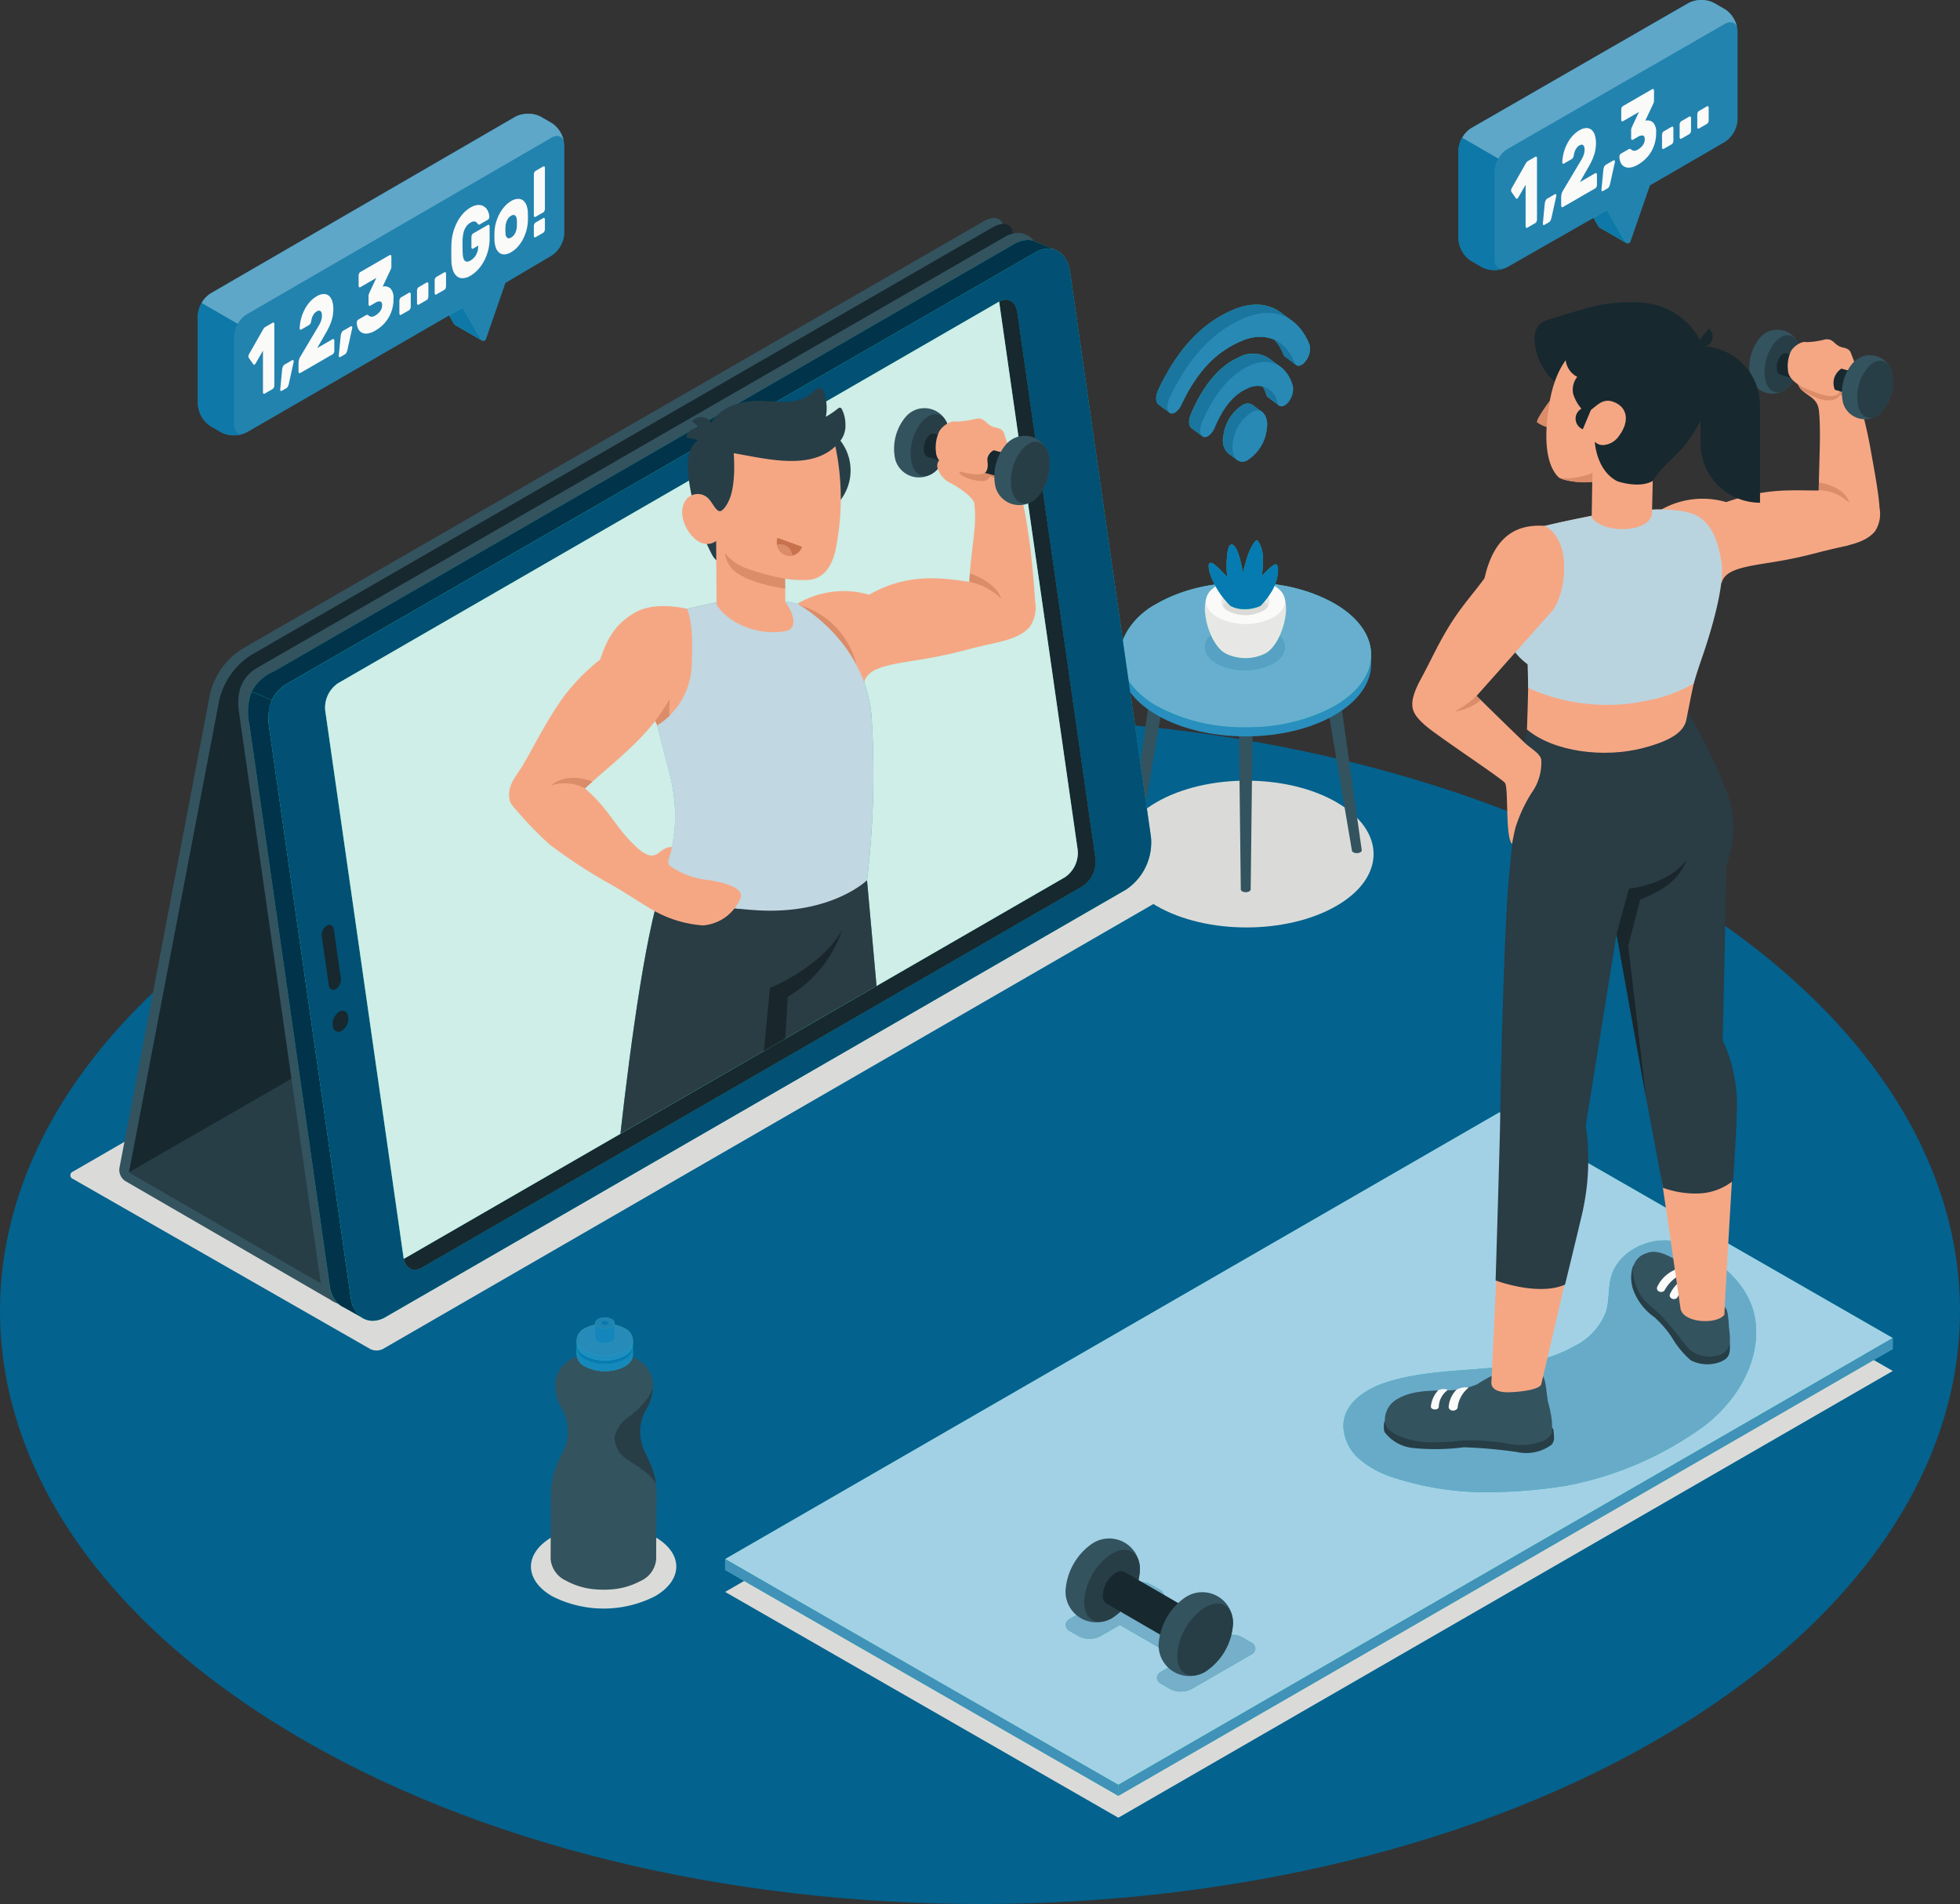 <svg xmlns="http://www.w3.org/2000/svg" xmlns:xlink="http://www.w3.org/1999/xlink" width="232.699" height="226" viewBox="0 0 232.699 226">
  <rect x="0" y="0" width="232.699" height="226" fill="#333333" stroke="none"/>
  <defs>
    <clipPath id="clip-path">
      <path id="path194" d="M282.113-177.164l-46.681-26.8L327.376-257l46.681,26.8-91.943,53.03m4.576-12.711a.9.9,0,0,0,.529.738l1.041.6a2.611,2.611,0,0,0,1.279.306,2.608,2.608,0,0,0,1.278-.306l7.041-4.065a.9.9,0,0,0,.53-.738.9.9,0,0,0-.53-.739l-1.042-.6a2.616,2.616,0,0,0-1.279-.306,2.616,2.616,0,0,0-1.279.306L291.7-193.2l-7.245-4.189,2.563-1.479a.9.9,0,0,0,.529-.739.9.9,0,0,0-.529-.738l-1.042-.6a2.611,2.611,0,0,0-1.279-.306,2.61,2.61,0,0,0-1.279.306l-7.04,4.065a.9.9,0,0,0-.53.738.9.9,0,0,0,.53.739l1.041.6a2.618,2.618,0,0,0,1.279.306,2.617,2.617,0,0,0,1.279-.306l2.32-1.34,7.245,4.189-2.32,1.34a.9.9,0,0,0-.529.739m22.139-29.862a5.435,5.435,0,0,0,1.8,3.823,11.76,11.76,0,0,0,4.458,2.37,35.141,35.141,0,0,0,11.073,1.642,59.99,59.99,0,0,0,9.115-.765,40.606,40.606,0,0,0,16.4-7.1c3.49-2.655,6.161-6.789,6.162-11.105a10.288,10.288,0,0,0-.1-1.453c-.626-4.393-4.736-7.632-8.74-9.115a5.888,5.888,0,0,0-2.044-.352c-2.763,0-5.677,1.736-6.365,4.422-.333,1.3-.176,2.693-.554,3.981a7.538,7.538,0,0,1-3.77,4.151c-6.649,3.738-15.064,1.947-22.323,4.288-2.249.725-4.609,2.154-5.047,4.476a3.941,3.941,0,0,0-.067.735" transform="translate(-235.433 256.997)"/>
    </clipPath>
  </defs>
  <g id="Online_coach" data-name="Online coach" transform="translate(0 618.04)">
    <g id="g12" transform="translate(0 -618.04)">
      <path id="path14" d="M34.078-364.351c-45.437,27.487-45.437,72.053,0,99.54s119.106,27.488,164.543,0,45.437-72.053,0-99.54-119.106-27.488-164.543,0" transform="translate(0 470.195)" fill="#03628e"/>
      <path id="path16" d="M367.855-362.093c-5.893,3.4-5.893,8.918,0,12.321s15.447,3.4,21.34,0,5.893-8.918,0-12.321-15.447-3.4-21.34,0" transform="translate(-230.538 457.305)" fill="#dadbd8"/>
      <path id="path18" d="M58.428-313.467l-35.27-20.174a.466.466,0,0,1,0-.882l96.3-55.6a1.691,1.691,0,0,1,1.529,0l35.269,20.174a.466.466,0,0,1,0,.883l-96.3,55.6a1.69,1.69,0,0,1-1.529,0" transform="translate(-14.489 473.58)" fill="#dadbd8"/>
      <path id="path20" d="M187.108-121.691c3.37,1.946,3.37,5.1,0,7.045a13.484,13.484,0,0,1-12.2,0c-3.37-1.946-3.37-5.1,0-7.045a13.486,13.486,0,0,1,12.2,0" transform="translate(-109.344 304.117)" fill="#dadbd8"/>
      <path id="path22" d="M374.057-219.527,282.113-166.5l-46.681-26.8,91.943-53.03,46.681,26.8" transform="translate(-149.342 382.254)" fill="#dadbd8"/>
      <path id="path36" d="M368.7-390.612a.411.411,0,0,1,.243-.339,1.3,1.3,0,0,1,1.175,0,.412.412,0,0,1,.243.339l-2.958,17.464h0a.294.294,0,0,1-.171.234.917.917,0,0,1-.831,0,.294.294,0,0,1-.171-.234h0l2.471-17.464" transform="translate(-232.312 474.081)" fill="#33535f"/>
      <path id="path38" d="M432.493-390.612a.412.412,0,0,0-.243-.339,1.3,1.3,0,0,0-1.176,0,.412.412,0,0,0-.243.339l2.958,17.464h0a.293.293,0,0,0,.171.234.917.917,0,0,0,.831,0,.294.294,0,0,0,.171-.234h0l-2.47-17.464" transform="translate(-273.288 474.081)" fill="#33535f"/>
      <path id="path40" d="M403.849-386.993a.412.412,0,0,0-.243-.339,1.3,1.3,0,0,0-1.175,0,.413.413,0,0,0-.243.339l.243,20.776h0a.3.3,0,0,0,.172.234.92.92,0,0,0,.831,0,.3.3,0,0,0,.171-.234h0l.243-20.776" transform="translate(-255.119 471.785)" fill="#33535f"/>
      <path id="path42" d="M393.52-420.422h-.014c0-2.2-1.44-4.4-4.348-6.079-5.815-3.357-15.243-3.357-21.057,0-2.908,1.679-4.35,3.879-4.347,6.079h-.014v1.181c.035,2.172,1.492,4.336,4.361,5.993,5.815,3.357,15.243,3.357,21.057,0,2.87-1.657,4.326-3.821,4.361-5.993v-1.181" transform="translate(-230.731 498.138)" fill="#298fbe"/>
      <path id="path44" d="M368.1-426.5c-5.815,3.357-5.815,8.8,0,12.157s15.243,3.357,21.057,0,5.815-8.8,0-12.157-15.242-3.357-21.057,0" transform="translate(-230.731 498.138)" fill="#26b6a6"/>
      <path id="path46" d="M379.143-411.413a21.528,21.528,0,0,1-10.529-2.518,9.918,9.918,0,0,1-3.381-3.006l-.685-4.781a8.606,8.606,0,0,1,4.066-4.37,19.45,19.45,0,0,1,6.847-2.253q.05.094.1.192l.01.018a3.213,3.213,0,0,0-.639.547,1.876,1.876,0,0,0-.184.237,1.933,1.933,0,0,0-.247.5,6.651,6.651,0,0,0,.5,4.492c-1.134,1.057-.907,2.463.682,3.381a6.869,6.869,0,0,0,3.359.8,6.865,6.865,0,0,0,3.358-.8c1.545-.892,1.8-2.246.774-3.293a6.72,6.72,0,0,0,.544-4.571,1.937,1.937,0,0,0-.268-.536,1.858,1.858,0,0,0-.155-.2,3.289,3.289,0,0,0-.742-.619c.026-.06.05-.119.073-.179a19.569,19.569,0,0,1,7.039,2.28c2.907,1.679,4.361,3.879,4.361,6.079s-1.453,4.4-4.361,6.078a21.525,21.525,0,0,1-10.528,2.518" transform="translate(-231.243 497.726)" fill="#68afcf"/>
      <path id="path48" d="M395.956-407.735a6.869,6.869,0,0,1-3.359-.8c-1.589-.918-1.816-2.324-.682-3.381A5.818,5.818,0,0,0,393-410.238l.037.038.064.063q.066.064.14.125l.048.037.113.086a2.23,2.23,0,0,0,.211.135,4.918,4.918,0,0,0,2.406.575,4.916,4.916,0,0,0,2.406-.575,2.216,2.216,0,0,0,.209-.134l.122-.092.039-.031c.052-.042.1-.085.146-.13l.056-.054.044-.046a5.72,5.72,0,0,0,1.045-1.591c1.03,1.046.771,2.4-.774,3.292a6.865,6.865,0,0,1-3.358.8" transform="translate(-248.154 487.292)" fill="#57a1c4"/>
      <path id="path50" d="M393-419.588c-1.615-1.648-2.565-5.764-.989-7.071h8.016c1.575,1.307.627,5.42-.987,7.069l-.044.046-.056.054c-.046.044-.094.088-.146.13l-.039.031-.122.092a2.21,2.21,0,0,1-.209.134,5.316,5.316,0,0,1-4.812,0,2.206,2.206,0,0,1-.211-.135l-.113-.086-.048-.037c-.05-.041-.1-.083-.14-.125l-.064-.063-.037-.038" transform="translate(-248.153 496.642)" fill="#e7e8e5"/>
      <path id="path52" d="M399.562-429.473c1.829,1.056,1.829,2.768,0,3.824a7.321,7.321,0,0,1-6.624,0c-1.829-1.056-1.829-2.768,0-3.824a7.321,7.321,0,0,1,6.624,0" transform="translate(-248.382 498.929)" fill="#fafaf9"/>
      <path id="path54" d="M401.447-426.888a1.228,1.228,0,0,1,0,2.327,4.456,4.456,0,0,1-4.03,0,1.228,1.228,0,0,1,0-2.327,4.453,4.453,0,0,1,4.03,0" transform="translate(-251.563 497.093)" fill="#e7e8e5"/>
      <path id="path56" d="M397.708-423.868a4.455,4.455,0,0,1,4.03,0,1.855,1.855,0,0,1,.667.611,1.856,1.856,0,0,1-.667.611,4.456,4.456,0,0,1-4.03,0,1.85,1.85,0,0,1-.667-.611,1.85,1.85,0,0,1,.667-.611" transform="translate(-251.855 495.177)" fill="#dadbd8"/>
      <path id="path58" d="M398.568-434.881a9.138,9.138,0,0,0,1.458-1.938c.673-1.191.8-2.785.449-2.982s-1.764,1.394-1.764,1.394a8.62,8.62,0,0,0,.149-2.032,3.638,3.638,0,0,0-.621-2.217c-.3-.195-.983,1.143-1.274,2.112s-.466,1.766-.466,1.766a14.973,14.973,0,0,0-.522-2.23c-.353-1.006-.674-1.234-.922-1.135s-.413.569-.486,1.909a13.341,13.341,0,0,0,.059,1.918s-.5-.548-1.054-1.081c-.609-.585-.869-.665-1.043-.554s-.222,1.022.721,2.727a9.52,9.52,0,0,0,1.781,2.343,4.085,4.085,0,0,0,3.535,0" transform="translate(-248.931 506.801)" fill="#26b6a6"/>
      <path id="path60" d="M396.661-434.507a3.2,3.2,0,0,1-1.628-.374,9.52,9.52,0,0,1-1.781-2.343,5.415,5.415,0,0,1-.821-2.363c0-.206.043-.328.1-.364a.263.263,0,0,1,.145-.042c.176,0,.437.154.9.6.555.533,1.054,1.081,1.054,1.081h0s-.073-.647-.073-1.392c0-.172,0-.349.013-.525.073-1.34.237-1.81.486-1.909a.287.287,0,0,1,.107-.021c.231,0,.51.289.815,1.156a14.971,14.971,0,0,1,.522,2.23s.175-.8.466-1.766c.272-.9.882-2.131,1.209-2.131a.116.116,0,0,1,.065.019,3.637,3.637,0,0,1,.621,2.217c.007.133.011.264.011.392a8.717,8.717,0,0,1-.16,1.64h0s1.256-1.411,1.693-1.411a.147.147,0,0,1,.071.017c.124.07.188.319.189.665a5.125,5.125,0,0,1-.638,2.317,9.138,9.138,0,0,1-1.458,1.938,5.393,5.393,0,0,1-1.907.374" transform="translate(-248.931 506.801)" fill="#057bb1"/>
      <path id="path62" d="M400.644-486.872a1.1,1.1,0,0,0-1.136-.06,5.013,5.013,0,0,0-2.363,3.773,2.106,2.106,0,0,0,.536,1.98c.188.138.923.687,1.117.828a1.1,1.1,0,0,0,1.13.056,5.017,5.017,0,0,0,2.363-3.773,2.119,2.119,0,0,0-.528-1.974c-.19-.143-.93-.689-1.12-.831" transform="translate(-251.902 534.955)" fill="#26b6a6"/>
      <path id="path64" d="M399.369-480.168a.944.944,0,0,1-.569-.182c-.194-.141-.929-.69-1.117-.828a1.81,1.81,0,0,1-.566-1.5,4.057,4.057,0,0,1,.03-.48,5.013,5.013,0,0,1,2.363-3.773,1.426,1.426,0,0,1,.561-.127.944.944,0,0,1,.575.186c.191.142.931.688,1.12.831a1.822,1.822,0,0,1,.557,1.5,4.1,4.1,0,0,1-.029.476,5.017,5.017,0,0,1-2.363,3.773,1.427,1.427,0,0,1-.561.127" transform="translate(-251.902 534.955)" fill="#1a759f"/>
      <path id="path66" d="M395.589-502.647a3.464,3.464,0,0,0-3.564-.181c-2.424,1.04-4.352,3.469-5.759,6.8-.286.676-.262,1.356.052,1.608l0,0c.368.3,1.008.727,1.321.979l0,0c.395.318,1.091-.161,1.448-1.015.988-2.361,2.229-3.946,3.933-4.677a2.792,2.792,0,0,1,1.769-.217,3.585,3.585,0,0,1,.436.967.6.6,0,0,0,.207.328l1.328.985c.284.208.752.019,1.143-.52l0-.006a2.348,2.348,0,0,0,.456-1.823,4.238,4.238,0,0,0-1.434-2.239c-.226-.169-1.125-.831-1.349-1" transform="translate(-244.893 545.21)" fill="#26b6a6"/>
      <path id="path68" d="M387.931-493.336a.442.442,0,0,1-.284-.1l0,0c-.313-.252-.953-.683-1.321-.979l0,0a.881.881,0,0,1-.251-.7,2.394,2.394,0,0,1,.2-.909c1.407-3.333,3.335-5.762,5.759-6.8a4.488,4.488,0,0,1,1.763-.4,2.976,2.976,0,0,1,1.8.579c.224.165,1.122.827,1.349,1a4.238,4.238,0,0,1,1.434,2.239,1.292,1.292,0,0,1,.048.363,2.635,2.635,0,0,1-.5,1.46l0,.006a1.233,1.233,0,0,1-.882.6.437.437,0,0,1-.261-.082l-1.328-.985a.6.6,0,0,1-.207-.328,3.586,3.586,0,0,0-.436-.967,2.235,2.235,0,0,0-.53-.062,3.15,3.15,0,0,0-1.239.279c-1.7.731-2.944,2.316-3.933,4.677-.282.673-.774,1.114-1.164,1.114" transform="translate(-244.893 545.211)" fill="#1a759f"/>
      <path id="path70" d="M393.57-514.415a6.345,6.345,0,0,0-2.03-2.8c-.228-.17-1.127-.835-1.349-1-1.479-1.1-3.453-1.282-5.73-.305-3.6,1.547-6.512,4.581-8.812,9.445-.339.716-.356,1.474-.02,1.749l.007,0c.382.313.982.7,1.318.977l.007.005c.381.312,1.039-.133,1.421-.946,1.867-3.977,4.136-6.269,7.081-7.533a4.817,4.817,0,0,1,3.98-.163,5.716,5.716,0,0,1,1.049,1.74.589.589,0,0,0,.2.27c.193.141,1.242.921,1.322.98.288.214.75.034,1.142-.507a2.254,2.254,0,0,0,.418-1.918" transform="translate(-238.118 555.315)" fill="#26b6a6"/>
      <path id="path72" d="M377.245-506.239a.44.44,0,0,1-.284-.1l-.007-.005c-.336-.275-.936-.664-1.318-.977l-.007,0a.862.862,0,0,1-.243-.68,2.568,2.568,0,0,1,.263-1.069c2.3-4.864,5.21-7.9,8.812-9.445a7.173,7.173,0,0,1,2.822-.636,4.785,4.785,0,0,1,2.908.941c.221.164,1.121.829,1.349,1a6.345,6.345,0,0,1,2.03,2.8,1.281,1.281,0,0,1,.079.471,2.6,2.6,0,0,1-.5,1.446,1.212,1.212,0,0,1-.871.594.448.448,0,0,1-.272-.088c-.08-.059-1.129-.839-1.322-.98a.589.589,0,0,1-.2-.27,5.716,5.716,0,0,0-1.049-1.74,4,4,0,0,0-1.681-.356,5.849,5.849,0,0,0-2.3.519c-2.945,1.264-5.214,3.556-7.081,7.533-.3.636-.765,1.046-1.137,1.046" transform="translate(-238.119 555.315)" fill="#1a759f"/>
      <path id="path74" d="M404.219-482.64a5.017,5.017,0,0,1-2.363,3.773c-1.114.478-1.863-.436-1.673-2.041a5.016,5.016,0,0,1,2.363-3.773c1.114-.478,1.863.435,1.673,2.041" transform="translate(-253.829 533.527)" fill="#2889b5"/>
      <path id="path76" d="M395.647-500.146c-2.423,1.04-4.352,3.469-5.759,6.8-.285.676-.261,1.356.052,1.608l0,0c.4.318,1.092-.161,1.449-1.015.988-2.361,2.229-3.946,3.933-4.677a2.4,2.4,0,0,1,3.53,1.731c.182.626.836.527,1.354-.188l0-.006a2.348,2.348,0,0,0,.456-1.823c-.725-2.42-2.6-3.476-5.022-2.435" transform="translate(-247.191 543.51)" fill="#2889b5"/>
      <path id="path78" d="M388.084-515.84c-3.6,1.547-6.512,4.581-8.812,9.445-.338.715-.356,1.474-.02,1.75l.007,0c.381.312,1.039-.133,1.421-.946,1.868-3.977,4.136-6.27,7.081-7.533s5.278-.157,6.353,2.558c.219.554.836.452,1.336-.238a2.252,2.252,0,0,0,.418-1.918c-1.317-3.313-4.174-4.673-7.784-3.123" transform="translate(-240.416 553.617)" fill="#2889b5"/>
      <path id="path80" d="M130.7-486.622l2.016-1.163,10.965-57.366c.367-1.916-.705-2.678-2.394-1.7L53.238-496.087a8.775,8.775,0,0,0-3.722,5.233L38.759-434.579a1.567,1.567,0,0,0,.754,1.651l24.673,14.284,92.091-53.166L130.7-486.622" transform="translate(-24.568 573.154)" fill="#33535f"/>
      <path id="path82" d="M52.605-488.922,41.86-432.757l94.095-53.967,10.811-56.5c.367-1.916-.705-2.678-2.394-1.7L56.327-494.156a8.778,8.778,0,0,0-3.722,5.234" transform="translate(-26.553 571.929)" fill="#17282f"/>
      <path id="path84" d="M133.952-382.842,41.86-329.675l25.021,14.45,92.091-53.166-25.02-14.451" transform="translate(-26.553 468.847)" fill="#273e47"/>
      <path id="path86" d="M168.386-541.972,79.661-490.841c-1.946,1.123-2.553,2.942-2.21,5.338L87.074-418.3c.343,2.4,2.252,3.8,4.2,2.675l87.938-50.75a6.747,6.747,0,0,0,2.9-6.372l-9.582-66.924c-.343-2.4-2.2-3.428-4.144-2.3" transform="translate(-49.072 570.076)" fill="#33535f"/>
      <path id="path88" d="M177.12-538.96a2.737,2.737,0,0,0-2.391.3L86.787-487.909a5.917,5.917,0,0,0-2.244,2.575l-2.839-1.2a5.365,5.365,0,0,1,2.644-2.4l87.936-50.754a2.708,2.708,0,0,1,2.485-.255v0l2.352.992" transform="translate(-51.827 568.628)" fill="#26b6a6"/>
      <path id="path90" d="M84.116-485.517l-.418-.177-1.993-.845h0a5.365,5.365,0,0,1,2.644-2.4l87.936-50.754a3.128,3.128,0,0,1,1.548-.451,2.293,2.293,0,0,1,.937.2h0v0l2.352.992a2.307,2.307,0,0,0-.842-.156,3.118,3.118,0,0,0-1.55.453l-4.39,2.533L86-487.527a4.375,4.375,0,0,0-1.886,2.01" transform="translate(-51.827 568.628)" fill="#01334a"/>
      <path id="path92" d="M91.957-320.444v0a3.083,3.083,0,0,1-1.708-2.58L80.72-389.579a6.885,6.885,0,0,1,.26-3.97l2.839,1.2c-.075.156-.144.316-.212.481q-.077.2-.138.395l-.018.061a4.443,4.443,0,0,0-.134.459c-.042.159-.078.323-.1.481a2.857,2.857,0,0,0-.051.364,5.641,5.641,0,0,0,0,1.556l9.581,66.921a3.09,3.09,0,0,0,1.732,2.6l-2.521-1.413" transform="translate(-51.102 475.639)" fill="#26b6a6"/>
      <path id="path94" d="M112.633-193.2l-2.105-1.2v-.007h0v0l1.977,1.109c.042.032.084.062.127.09m-2.489-1.406a2.393,2.393,0,0,1-.3-.236h0a2.4,2.4,0,0,0,.3.236" transform="translate(-69.675 349.593)" fill="#8f9192"/>
      <path id="path96" d="M91.266-320.884h0a3.514,3.514,0,0,1-1.021-2.14l-9.527-66.551a6.875,6.875,0,0,1,.258-3.969h0a6.889,6.889,0,0,0-.258,3.968l9.528,66.551a3.508,3.508,0,0,0,1.02,2.141" transform="translate(-51.099 475.636)" fill="#20353d"/>
      <path id="path98" d="M87.575-391.062l-.418-.177.418.177h0" transform="translate(-55.286 474.174)" fill="#069984"/>
      <path id="path100" d="M93.934-319.331l-1.977-1.109v0h0a2.259,2.259,0,0,1-.383-.2,2.4,2.4,0,0,1-.3-.236,3.508,3.508,0,0,1-1.02-2.141L80.72-389.575a6.889,6.889,0,0,1,.258-3.968l1.995.842.418.177a4.546,4.546,0,0,0-.321,1.048h0l0,.007a7.1,7.1,0,0,0,0,2.271l.009.06,9.667,67.517v.006c.007.054.015.108.026.161a4.366,4.366,0,0,0,.215.79c.015.041.031.083.05.124a2.906,2.906,0,0,0,.9,1.207" transform="translate(-51.102 475.635)" fill="#01334a"/>
      <path id="path102" d="M178.194-536.869,89.469-485.738c-1.945,1.123-2.552,2.941-2.209,5.338l9.675,67.576c.343,2.4,2.2,3.428,4.144,2.3l87.938-50.75a6.746,6.746,0,0,0,2.9-6.372l-9.581-66.924c-.343-2.4-2.2-3.428-4.144-2.3" transform="translate(-55.294 566.839)" fill="#26b6a6"/>
      <path id="path104" d="M99.527-410.065a2.522,2.522,0,0,1-2.35-1.8,4.365,4.365,0,0,1-.215-.79c-.009-.053-.018-.107-.026-.161v-.006l-9.667-67.517-.009-.059a8.486,8.486,0,0,1-.091-1.2,4.422,4.422,0,0,1,2.3-4.141l88.725-51.132a3.11,3.11,0,0,1,1.552-.454c1.3,0,2.343,1.02,2.592,2.759l9.582,66.924a5.58,5.58,0,0,1,.055.785,6.737,6.737,0,0,1-2.957,5.587l-87.939,50.75a3.111,3.111,0,0,1-1.552.454m3.68-7.493c.129.9.67,1.43,1.343,1.43a1.612,1.612,0,0,0,.8-.236l78.494-45.3a3.5,3.5,0,0,0,1.5-3.3l-9.288-64.872c-.129-.9-.67-1.43-1.343-1.43a1.613,1.613,0,0,0-.8.236l-78.494,45.3a3.491,3.491,0,0,0-1.532,2.9h0a2.852,2.852,0,0,0,.029.407l9.288,64.872h0" transform="translate(-55.294 566.84)" fill="#025074"/>
      <path id="path106" d="M195.509-451.152l-78.494,45.3c-1.008.582-1.97.047-2.147-1.195l-9.288-64.872a3.5,3.5,0,0,1,1.5-3.3l78.494-45.3c1.009-.582,1.97-.048,2.148,1.194l9.288,64.872a3.5,3.5,0,0,1-1.5,3.3" transform="translate(-66.954 556.33)" fill="#17282f"/>
      <path id="path108" d="M105.579-471.512l9.288,64.872c.007.05.017.1.027.143l78.494-45.3a3.5,3.5,0,0,0,1.5-3.3l-9.316-65.015-78.494,45.3a3.5,3.5,0,0,0-1.5,3.3" transform="translate(-66.954 555.922)" fill="#26b6a6"/>
      <path id="path110" d="M114.895-406.5c-.01-.047-.02-.094-.027-.143l-9.288-64.872a2.854,2.854,0,0,1-.029-.407,3.491,3.491,0,0,1,1.532-2.9l78.494-45.3,9.316,65.015a2.889,2.889,0,0,1,.028.407,3.493,3.493,0,0,1-1.532,2.9l-78.495,45.3m30.593-44.1c-1.976,5.847-3.761,19.395-4.872,29.243l17.032-9.826,2.534-1.463,10.839-6.253L169.89-451.44h0a106.667,106.667,0,0,0,.544-19.386,15.99,15.99,0,0,0-1.783-6.131,9.509,9.509,0,0,0-6.593-7.034c-.281-.173-.444-.258-.444-.258l-5.443-1.11-7.606,1.692c-2.894.621-4.393,2-4.648,4.315a13.733,13.733,0,0,0,.417,5.043l.646,4.471h0s.406,1.7,1.338,5.2a21.533,21.533,0,0,1,.806,5.593,17.653,17.653,0,0,1-2.021,8.154h0a2.929,2.929,0,0,0,.386.294" transform="translate(-66.954 555.922)" fill="#ceeee7"/>
      <path id="path112" d="M109.84-289.231a1.757,1.757,0,0,1-.756,1.661c-.507.293-.991.024-1.08-.6a1.758,1.758,0,0,1,.757-1.661c.507-.293.991-.024,1.08.6" transform="translate(-68.5 409.923)" fill="#17282f"/>
      <path id="path114" d="M105.054-317.744h0a1.366,1.366,0,0,0-.588,1.291l.827,5.776c.069.485.446.694.84.467a1.368,1.368,0,0,0,.588-1.292l-.827-5.776c-.07-.485-.446-.694-.84-.467" transform="translate(-66.259 427.612)" fill="#17282f"/>
      <path id="path116" d="M231.847-320.636l-10.838,6.253-2.534,1.463-17.032,9.826c1.207-10.7,3.21-25.767,5.388-30.58l23.886.5,1.131,12.541" transform="translate(-127.781 437.659)" fill="#2a3c44"/>
      <path id="path118" d="M257.321-316.3a14.583,14.583,0,0,1-6.472,7.972l-.294,4.966-2.534,1.463.716-7.466s6.216-2.507,8.585-6.935" transform="translate(-157.327 426.637)" fill="#19262b"/>
      <path id="path120" d="M258.865-427.294a10.784,10.784,0,0,1,8.526-1.076c4.47-2.562,8.393-2.059,12.154-1.49.935.141,4.021-.3,4.6.228a3.109,3.109,0,0,1,.785,1.816l-1.879,5c-3.26.647-5.141,1.444-9.811,2.182-3.682.582-6.039.941-6.444,2.682a28.919,28.919,0,0,1-7.937-9.341" transform="translate(-164.205 498.964)" fill="#f5a784"/>
      <path id="path122" d="M316.993-455.987a4.1,4.1,0,0,0,.567-2.971c-.113-2-.451-5.914-.751-7.633a46.8,46.8,0,0,0-1.228-6.223c-.738-2.27-.474-3.685-1.51-5.225s-6-2.678-7.066-.411c-.612,1.3,1.625,1.956,1.686,2.95,0,0-1.745,1.367-.506,1.835.979.37,1.922.527,2.214,3.612.258,2.726-.654,5.762-.654,9.881,0,1.7.853,6.691.853,6.691,2.117-.591,5.012-.772,6.4-2.506" transform="translate(-194.674 530.307)" fill="#f5a784"/>
      <path id="path124" d="M310.858-465.733c.147.535,2.609.986,3.163.867a.862.862,0,0,0,.675-.53l1.692.515.065-1.409-5.483-.267a2.423,2.423,0,0,0-.112.823" transform="translate(-197.179 521.95)" fill="#db8c68"/>
      <path id="path126" d="M318.5-428.932s-.332-1.785-3.707-2.992c-.021.326-.054.705-.054,1.008a7.617,7.617,0,0,1,3.761,1.984" transform="translate(-199.646 499.982)" fill="#db8c68"/>
      <path id="path128" d="M296.683-483.358l0-.017a2.923,2.923,0,0,0-3.576-2.075,2.907,2.907,0,0,0-1.326.771l-.018.017-.057.061-.063.069a5.9,5.9,0,0,0-1.266,5l.006.017,0,.016c.023.086.051.171.081.253l0,.007a2.923,2.923,0,0,0,3.493,1.815,2.907,2.907,0,0,0,.6-.236,2.689,2.689,0,0,0,.746-.538,5.869,5.869,0,0,0,1.385-5.126l-.009-.03" transform="translate(-184.105 533.996)" fill="#33535f"/>
      <path id="path130" d="M297.155-482.89a5.869,5.869,0,0,0-1.385,5.127c.434,1.636,1.76,1.994,2.96.8a5.871,5.871,0,0,0,1.385-5.126c-.435-1.636-1.76-1.995-2.96-.8" transform="translate(-187.527 532.758)" fill="#273e47"/>
      <path id="path132" d="M311.261-474.515h-.006l-.019-.005L301.216-477.3v0a.7.7,0,0,0-.7.243,2.256,2.256,0,0,0-.532,1.969.709.709,0,0,0,.47.563l10.028,2.784h0a.705.705,0,0,0,.694-.248,2.254,2.254,0,0,0,.532-1.969.723.723,0,0,0-.444-.555" transform="translate(-190.252 528.781)" fill="#17282f"/>
      <path id="path134" d="M327.478-467.463a.622.622,0,0,0,1.137.307,2.253,2.253,0,0,0,.532-1.969.622.622,0,0,0-1.137-.307,2.256,2.256,0,0,0-.532,1.969" transform="translate(-207.695 523.946)" fill="#33535f"/>
      <path id="path136" d="M312.311-479.264c-.459-1.346-.307-1.626-1.424-1.867s-1.122-1.171-2.237-1.04a10.326,10.326,0,0,1-2.447.356c-.5-.152-1.485.386-1.946,1.13a4.535,4.535,0,0,0-.387,2.6c.064.753.836,1.692,2.443,2.1,1.574.4,3.225.757,3.563-.021.261-.6.022-1.12.1-1.483a1.408,1.408,0,0,1,.772-.946l.784.218.777-1.054" transform="translate(-192.733 531.863)" fill="#f5a784"/>
      <path id="path138" d="M329.237-474.389l0-.017a2.924,2.924,0,0,0-3.576-2.075,2.913,2.913,0,0,0-1.326.771l-.019.017-.056.061-.063.069a5.9,5.9,0,0,0-1.266,5l.005.017,0,.016c.023.086.051.17.081.253l0,.007a2.923,2.923,0,0,0,3.493,1.815,2.947,2.947,0,0,0,.6-.235,2.687,2.687,0,0,0,.746-.539,5.867,5.867,0,0,0,1.385-5.126l-.009-.029" transform="translate(-204.755 528.308)" fill="#33535f"/>
      <path id="path140" d="M329.709-473.921a5.87,5.87,0,0,0-1.385,5.126c.435,1.637,1.76,1.995,2.96.8a5.867,5.867,0,0,0,1.385-5.126c-.434-1.636-1.76-1.994-2.96-.8" transform="translate(-208.177 527.069)" fill="#273e47"/>
      <path id="path142" d="M308.7-466.9c-.25-.812-1.812-1.833-2.775-2.356a2.852,2.852,0,0,1-1.582-1.834.973.973,0,0,1,.169-.847,3.476,3.476,0,0,1,.744-.5c.349-.191.706-.372,1.055-.559.4-.215.778-.489,1.162-.73a1.162,1.162,0,0,1,.3-.15.389.389,0,0,1,.323.039c.381.266.333,1,.178,1.371a3.222,3.222,0,0,1-.726.932,2.013,2.013,0,0,0-.6.86c-.06.3.326.539.555.645a6.361,6.361,0,0,0,1.314.45c.587.12-.294,2.114-.119,2.685" transform="translate(-193.036 526.608)" fill="#f5a784"/>
      <path id="path144" d="M235.093-415.107a9.754,9.754,0,0,0-8.906-7.718l-6.554-.109s-1.692.282-4.617.9-4.44,1.994-4.7,4.325a13.733,13.733,0,0,0,.417,5.043l.646,4.471s2.262,6.22,2.452,8.605a20.139,20.139,0,0,1-1.428,9.3c8.632,3.793,16.676,4.993,23.357.175.972-5.826,1.156-14.521-.67-24.988" transform="translate(-133.357 494.279)" fill="#db8c68"/>
      <path id="path146" d="M238.829-410.546c-.772-9.2-8.82-13.424-8.82-13.424l-5.443-1.11-7.673,1.707s1.915,9.525-3.519,13.815c0,0,.406,1.7,1.338,5.2a18.257,18.257,0,0,1-1.215,13.748s2.39,2.361,11.449,3,13.339-3.546,13.339-3.546a106.665,106.665,0,0,0,.544-19.386" transform="translate(-135.349 495.639)" fill="#c1d7e1"/>
      <path id="path148" d="M213.374-385.763a8.506,8.506,0,0,0,1.7-1.8v0a8.511,8.511,0,0,1-1.695,1.8" transform="translate(-135.349 471.845)" fill="#f57c8d"/>
      <path id="path150" d="M223.251-363.96c-7.652-.789-9.746-2.843-9.754-2.851h0a17.653,17.653,0,0,0,2.021-8.154,21.533,21.533,0,0,0-.806-5.593c-.932-3.5-1.338-5.2-1.338-5.2h0a8.512,8.512,0,0,0,1.695-1.8l-.213.657c.966,2.487,2.918,7.656,3.218,10.775s.009,6.993.827,7.465,5.264.989,5.312,2.189a5.776,5.776,0,0,1-.962,2.512" transform="translate(-135.349 471.839)" fill="#c1d7e1"/>
      <path id="path152" d="M186.384-420.977s-3.741-.986-6.206.47c-2.029,1.2-3.129,2.648-4.083,5.545a24.358,24.358,0,0,0-4.274,4.329c-2.243,3.066-3.9,6.643-5.156,8.61-.68,1.061-1.586,2.083-1.351,3.613.091.593.47.935,1.173,1.593l6.873-1.916c2.022-2.2,6.5-5.352,9.265-8.936l.239.506a8.693,8.693,0,0,0,4.079-6.859c.329-5.667-.559-6.956-.559-6.956" transform="translate(-104.839 493.245)" fill="#f5a784"/>
      <path id="path154" d="M166.5-361.14a42.193,42.193,0,0,0,4.392,4.605,62.213,62.213,0,0,0,7.32,4.762c2.069,1.191,2.852,1.772,4.448,2.723a13.946,13.946,0,0,0,6.393,2.1,5.236,5.236,0,0,0,4.43-3.133c.579-1.127-1.244-1.848-3.7-2.241a9.523,9.523,0,0,1-4.411-1.552c-.508-.271-.47-.608-.3-1.157a6.537,6.537,0,0,0,.307-1.193c-.116-.082-.705-.009-1.385.538-.816.656-1.507.818-3.451-1.178-2.011-2.064-2.834-4.1-5.465-6.329s-8.582,2.055-8.582,2.055" transform="translate(-105.618 456.792)" fill="#f5a784"/>
      <path id="path156" d="M214.391-389.933c.051-.742.04-1.1.04-1.1a28.809,28.809,0,0,1-1.711,2.566l.239.506a7.469,7.469,0,0,0,1.482-1.144,4.072,4.072,0,0,1-.05-.828" transform="translate(-134.934 474.043)" fill="#db8c68"/>
      <path id="path158" d="M182.971-364.308a5.124,5.124,0,0,0-4.006-.36s1.668-1.676,4.9-.455l-.9.815" transform="translate(-113.523 457.89)" fill="#db8c68"/>
      <path id="path160" d="M225.6-476.684a3.02,3.02,0,0,0-2.092,2.09c-.366,1.208-.156,3.484.6,6.466a24.617,24.617,0,0,0,2.132,5.665,2.28,2.28,0,0,0,1.329,1.051l-.108-3.544-.143-2.469a10.163,10.163,0,0,0,1.735-3.949,6.346,6.346,0,0,0-.276-3.216l-3.174-2.1" transform="translate(-141.669 528.374)" fill="#273e47"/>
      <path id="path162" d="M225.407-477.509l-2.63-.539a1.43,1.43,0,0,1,1.63-1.154,1.378,1.378,0,0,1,1,1.693" transform="translate(-141.314 529.987)" fill="#273e47"/>
      <path id="path164" d="M226.688-480.376l-1.974-1.819a1.43,1.43,0,0,1,1.992-.147,1.377,1.377,0,0,1-.018,1.966" transform="translate(-142.543 532.177)" fill="#273e47"/>
      <path id="path166" d="M244.635-475.287a5.765,5.765,0,0,0,5.818,5.71,5.764,5.764,0,0,0,5.71-5.818,5.764,5.764,0,0,0-5.818-5.71,5.764,5.764,0,0,0-5.71,5.818" transform="translate(-155.179 531.178)" fill="#273e47"/>
      <path id="path168" d="M226.231-467.939c-.592.52-1.085-.813-1.589-1.331a1.758,1.758,0,0,0-2.939.505c-.813,1.754.742,4.2,2,4.68a1.79,1.79,0,0,0,1.812-.2l.046,7.513c.864,1.683,4.268,3.857,8.149,3.192,1.664-.285.886-2.314.019-3.446l-.031-2.772a13.979,13.979,0,0,0,2.984.125c1.625-.267,2.467-1.5,2.944-3.265a30.119,30.119,0,0,0-.07-13.087c-1.83-1.4-8.145-1.126-11.953,1.32.31,4.874-.776,6.251-1.368,6.77" transform="translate(-140.489 528.494)" fill="#f5a784"/>
      <path id="path170" d="M245.7-489.578a.3.3,0,0,0-.238-.181.387.387,0,0,0-.222.1,10.47,10.47,0,0,1-1.443.984,5.217,5.217,0,0,0,.013-1.977c-.074-.4-.194-1.328-.69-1.424-.3-.057-.552.191-.771.4-1.977,1.873-4.578,1.028-6.974,1.119-2,.076-4.416.906-5.309,2.86a1.85,1.85,0,0,0,.348,2.445,5.637,5.637,0,0,0,2.448.9c4,.67,9.726,2.277,12.655-1.462a2.942,2.942,0,0,0,.606-1.956,4.03,4.03,0,0,0-.411-1.778l-.012-.023" transform="translate(-145.75 538.144)" fill="#273e47"/>
      <path id="path172" d="M242.528-435.448a27.866,27.866,0,0,1-4.915-1.361,5.882,5.882,0,0,1-2.209-1.669,3.185,3.185,0,0,0,1.308,2.266c1.966,1.452,5.825,1.938,5.825,1.938l-.01-1.174" transform="translate(-149.324 504.138)" fill="#db8c68"/>
      <path id="path178" d="M252.281-443.46,255.2-442.4a1.524,1.524,0,0,1-1.964.98,1.624,1.624,0,0,1-.95-2.043" transform="translate(-159.974 507.299)" fill="#c7724c"/>
      <path id="path180" d="M253.29-440.1a1.477,1.477,0,0,0,.8.055,1.408,1.408,0,0,0-1.414-1.341,1.386,1.386,0,0,0-.393.065,1.587,1.587,0,0,0,1,1.221" transform="translate(-160.033 505.986)" fill="#db8c68"/>
      <path id="path188" d="M374.057-230.194l-91.943,53.03-46.681-26.8L327.376-257l46.681,26.8" transform="translate(-149.342 389.02)" fill="#26b6a6"/>
      <g id="g190" transform="translate(86.091 132.023)">
        <g id="g192" transform="translate(0 0)" clip-path="url(#clip-path)">
          <path id="path198" d="M235.433-177.164H374.057V-257H235.433Z" transform="translate(-235.433 256.997)" fill="#a2d1e6"/>
        </g>
      </g>
      <path id="path200" d="M455.033-183.7v1.3l-91.943,53.03v-1.3l91.943-53.03" transform="translate(-230.318 342.525)" fill="#26b6a6"/>
      <path id="path202" d="M363.09-129.367v-1.3l91.943-53.03v1.3l-91.943,53.03" transform="translate(-230.318 342.525)" fill="#4092b8"/>
      <path id="path204" d="M282.113-85.173l-46.681-26.8v1.3l46.681,26.8v-1.3" transform="translate(-149.342 297.029)" fill="#26b6a6"/>
      <path id="path206" d="M282.113-83.872l-46.681-26.8v-1.3l46.681,26.8v1.3" transform="translate(-149.342 297.029)" fill="#4092b8"/>
      <path id="path208" d="M359.641-91.528a2.611,2.611,0,0,1-1.279-.306l-1.041-.6a.9.9,0,0,1-.53-.738.9.9,0,0,1,.53-.739l2.32-1.34L352.4-99.441l-2.32,1.34a2.617,2.617,0,0,1-1.279.306,2.617,2.617,0,0,1-1.279-.306l-1.041-.6a.9.9,0,0,1-.53-.739.9.9,0,0,1,.53-.738l7.04-4.065a2.61,2.61,0,0,1,1.279-.306,2.612,2.612,0,0,1,1.279.306l1.042.6a.9.9,0,0,1,.53.738.9.9,0,0,1-.53.739l-2.563,1.479L361.8-96.5l2.562-1.479a2.616,2.616,0,0,1,1.279-.306,2.616,2.616,0,0,1,1.279.306l1.042.6a.9.9,0,0,1,.529.739.9.9,0,0,1-.529.738l-7.041,4.065a2.608,2.608,0,0,1-1.278.306" transform="translate(-219.443 292.319)" fill="#75afc9"/>
      <path id="path210" d="M354.782-114.989v-.022a3.649,3.649,0,0,0-3.649-3.649,3.629,3.629,0,0,0-1.846.505l-.028.015-.087.056-.1.062a7.369,7.369,0,0,0-3.128,5.623v.042c0,.112.007.222.017.332v.009a3.648,3.648,0,0,0,3.632,3.309,3.642,3.642,0,0,0,.8-.091,3.355,3.355,0,0,0,1.073-.41,7.324,7.324,0,0,0,3.314-5.74l0-.038" transform="translate(-219.443 301.269)" fill="#33535f"/>
      <path id="path212" d="M355.3-114.535a7.327,7.327,0,0,0-3.313,5.74c0,2.114,1.484,2.97,3.313,1.913a7.324,7.324,0,0,0,3.314-5.74c0-2.114-1.484-2.97-3.314-1.914" transform="translate(-223.277 298.94)" fill="#273e47"/>
      <path id="path214" d="M369.217-102.971h0l-.008,0-.025-.015-8.512-4.933,0,0a1.044,1.044,0,0,0-1.11.082,3.377,3.377,0,0,0-1.528,2.646,1.06,1.06,0,0,0,.464,1l8.523,4.939v0a1.055,1.055,0,0,0,1.1-.092A3.376,3.376,0,0,0,369.645-102a1.083,1.083,0,0,0-.429-.974" transform="translate(-227.109 294.535)" fill="#17282f"/>
      <path id="path216" d="M381.436-91.636c0,.975.684,1.37,1.528.882a3.376,3.376,0,0,0,1.528-2.647c0-.974-.684-1.369-1.528-.882a3.378,3.378,0,0,0-1.528,2.647" transform="translate(-241.956 285.938)" fill="#33535f"/>
      <path id="path218" d="M385-97.547v-.021a3.649,3.649,0,0,0-3.649-3.649,3.629,3.629,0,0,0-1.846.505l-.028.015-.087.055-.1.063a7.367,7.367,0,0,0-3.128,5.623v.041c0,.112.006.222.017.331v.009a3.648,3.648,0,0,0,3.632,3.309,3.642,3.642,0,0,0,.8-.091,3.365,3.365,0,0,0,1.074-.411A7.325,7.325,0,0,0,385-97.508l0-.039" transform="translate(-238.608 290.205)" fill="#33535f"/>
      <path id="path220" d="M385.515-97.093a7.324,7.324,0,0,0-3.314,5.74c0,2.114,1.484,2.97,3.314,1.913a7.325,7.325,0,0,0,3.314-5.74c0-2.114-1.484-2.971-3.314-1.914" transform="translate(-242.441 287.876)" fill="#273e47"/>
      <path id="path222" d="M191.137-168.183a14.223,14.223,0,0,0-1.009-2.607c-.043-.095-.09-.189-.138-.284a5.344,5.344,0,0,1,.072-5.035l.089-.16a5.7,5.7,0,0,0,.781-2.964,3.5,3.5,0,0,0-1.692-2.8,5.631,5.631,0,0,0-.785-.382,1.34,1.34,0,0,1-.851-1.243l.006-1.534-4.912-.019-.006,1.534a1.341,1.341,0,0,1-.861,1.237,5.606,5.606,0,0,0-.788.375,3.5,3.5,0,0,0-1.713,2.789,5.692,5.692,0,0,0,.757,2.969l.082.15a5.355,5.355,0,0,1,.041,5.046c-.049.095-.1.189-.139.283a13.969,13.969,0,0,0-1.03,2.6,12.284,12.284,0,0,0-.24,2.644l-.028,7.147a3.112,3.112,0,0,0,1.825,2.568,8.581,8.581,0,0,0,3.55,1.036,10.907,10.907,0,0,0,1.774.007,8.624,8.624,0,0,0,3.536-1.009,3.111,3.111,0,0,0,1.845-2.55l.02-5.17c0-.644.028-1.317.031-1.99a12.19,12.19,0,0,0-.216-2.636" transform="translate(-113.401 343.486)" fill="#33535f"/>
      <path id="path224" d="M203.2-164.943l.089-.161a5.664,5.664,0,0,0,.764-2.508,4.6,4.6,0,0,1-.466,1.015,9.692,9.692,0,0,1-2.214,2.31,4.2,4.2,0,0,0-1.882,2.549,3.154,3.154,0,0,0,1.477,2.63,25.563,25.563,0,0,1,2.577,1.81,6.287,6.287,0,0,1,.856,1.069c-.032-.267-.071-.532-.127-.789a14.222,14.222,0,0,0-1.009-2.606c-.043-.095-.09-.189-.138-.284a5.344,5.344,0,0,1,.072-5.035" transform="translate(-126.536 332.321)" fill="#273e47"/>
      <path id="path226" d="M187.23-183.86l0,.826a1.658,1.658,0,0,0,.973,1.371,5.219,5.219,0,0,0,4.719.019,2.246,2.246,0,0,0,.734-.635A1.246,1.246,0,0,0,193.9-183l0-.839a.881.881,0,0,0-.025-.224,1.786,1.786,0,0,0-.944-1.143l-.049-.026a5.228,5.228,0,0,0-4.67.007,1.8,1.8,0,0,0-.957,1.133.952.952,0,0,0-.026.233" transform="translate(-118.763 343.845)" fill="#26b6a6"/>
      <path id="path228" d="M190.578-178.013a4.831,4.831,0,0,1-2.379-.573,1.664,1.664,0,0,1-.973-1.359v-.012l0-.826a.984.984,0,0,1,.01-.146,1.583,1.583,0,0,0,.962,1.505,4.834,4.834,0,0,0,2.379.573,4.815,4.815,0,0,0,2.339-.555,1.68,1.68,0,0,0,.981-1.319l0,.8a1.246,1.246,0,0,1-.246.721,2.246,2.246,0,0,1-.734.635,4.828,4.828,0,0,1-2.34.554" transform="translate(-118.763 340.768)" fill="#1588bc"/>
      <path id="path230" d="M205.436-180.842v-.041a.9.9,0,0,0-.025-.22l0-.009a1.133,1.133,0,0,1,.022.271" transform="translate(-130.298 340.885)" fill="#babcba"/>
      <path id="path232" d="M187.262-181.089c0-.031.009-.061.016-.092,0,0,0,0,0,.005a.776.776,0,0,0-.017.087" transform="translate(-118.786 340.928)" fill="#babcba"/>
      <path id="path234" d="M190.587-179a4.834,4.834,0,0,1-2.379-.573,1.583,1.583,0,0,1-.962-1.505.772.772,0,0,1,.017-.087h0a1.8,1.8,0,0,0,.948,1.14,4.638,4.638,0,0,0,2.084.562q.15.008.3.008a4.791,4.791,0,0,0,2.334-.555,2.285,2.285,0,0,0,.734-.631,1.264,1.264,0,0,0,.219-.5h0a.9.9,0,0,1,.025.22v.041a1.68,1.68,0,0,1-.981,1.319,4.815,4.815,0,0,1-2.339.555" transform="translate(-118.77 340.919)" fill="#077cb2"/>
      <path id="path236" d="M187.241-186.5l0,.5a.972.972,0,0,0,.025.233,1.8,1.8,0,0,0,.948,1.14,4.638,4.638,0,0,0,2.084.562,4.93,4.93,0,0,0,2.635-.547,2.284,2.284,0,0,0,.734-.631,1.265,1.265,0,0,0,.219-.5.92.92,0,0,0,.027-.226l0-.513a1.654,1.654,0,0,0-.97-1.367c-.058-.033-.116-.065-.177-.095a5.249,5.249,0,0,0-4.541.077,1.657,1.657,0,0,0-.983,1.366" transform="translate(-118.771 345.518)" fill="#26b6a6"/>
      <path id="path238" d="M190.6-180.735c-.1,0-.2,0-.3-.008a4.638,4.638,0,0,1-2.084-.562,1.8,1.8,0,0,1-.948-1.14.969.969,0,0,1-.025-.23v0l0-.5v-.007c0,1.055,1.491,1.914,3.329,1.921h.023c1.822,0,3.3-.841,3.32-1.887l0,.506a.919.919,0,0,1-.027.226,1.264,1.264,0,0,1-.219.5,2.285,2.285,0,0,1-.734.631,4.791,4.791,0,0,1-2.334.555" transform="translate(-118.771 342.197)" fill="#1e8ec2"/>
      <path id="path240" d="M187.245-186.512c0,1.058,1.486,1.923,3.329,1.93s3.339-.845,3.343-1.9-1.486-1.924-3.329-1.931-3.339.845-3.343,1.9" transform="translate(-118.775 345.518)" fill="#278bb9"/>
      <path id="path242" d="M193.216-189.744l-.007,1.727.009.081a.621.621,0,0,0,.329.4,1.6,1.6,0,0,0,.722.195,1.709,1.709,0,0,0,.914-.189.8.8,0,0,0,.255-.219.442.442,0,0,0,.076-.172l.009-.078.007-1.733a.574.574,0,0,0-.336-.474l-.061-.033a1.82,1.82,0,0,0-1.574.026.575.575,0,0,0-.341.473" transform="translate(-122.558 346.782)" fill="#26b6a6"/>
      <path id="path244" d="M194.372-186.191l-.1,0a1.6,1.6,0,0,1-.722-.195.621.621,0,0,1-.329-.4l-.009-.081.007-1.727v0c0,.365.517.663,1.153.666h.008c.635,0,1.149-.294,1.151-.66v0l-.007,1.733-.009.078a.442.442,0,0,1-.076.172.8.8,0,0,1-.255.219,1.666,1.666,0,0,1-.809.192" transform="translate(-122.558 345.63)" fill="#1486bb"/>
      <path id="path246" d="M193.228-189.749c0,.367.515.667,1.153.669s1.157-.293,1.159-.66-.515-.667-1.154-.669-1.157.293-1.158.66" transform="translate(-122.57 346.782)" fill="#2084b2"/>
      <path id="path248" d="M195.678-188.765h0c-.227,0-.41-.107-.41-.237s.183-.235.408-.235h0c.227,0,.41.107.41.237s-.184.235-.409.235" transform="translate(-123.863 346.038)" fill="#0779ae"/>
      <path id="path250" d="M453.479-185.52a35.14,35.14,0,0,1-11.073-1.642,11.76,11.76,0,0,1-4.458-2.37,5.435,5.435,0,0,1-1.8-3.823,3.938,3.938,0,0,1,.067-.735c.438-2.322,2.8-3.751,5.047-4.476,7.26-2.341,15.675-.549,22.323-4.288a7.538,7.538,0,0,0,3.77-4.151c.378-1.288.222-2.681.554-3.981.687-2.685,3.6-4.422,6.365-4.422a5.888,5.888,0,0,1,2.044.352c4,1.483,8.114,4.722,8.741,9.115a10.293,10.293,0,0,1,.1,1.453c0,4.316-2.672,8.45-6.162,11.105a40.6,40.6,0,0,1-16.4,7.1,59.992,59.992,0,0,1-9.115.765" transform="translate(-276.66 362.638)" fill="#68abc9"/>
      <path id="path252" d="M538.9-456.592a9.965,9.965,0,0,1,7.88-.995c4.891-1.68,7.318-1.373,11.232-1.377.874,0,3.716-.281,4.255.211a2.866,2.866,0,0,1,.725,1.678l-1.736,4.62c-3.014.6-4.751,1.335-9.067,2.017-3.4.538-5.581.869-5.955,2.479a26.731,26.731,0,0,1-7.334-8.633" transform="translate(-341.841 517.184)" fill="#f5a784"/>
      <path id="path254" d="M592.62-484.094a3.79,3.79,0,0,0,.524-2.745c-.1-1.845-.779-5.345-1.056-6.934-.442-2.539-.94-4.069-1.3-6.1-.386-2.172-.156-3.314-.935-5.036-.71-1.569-5.481-2.039-6.465.056-.566,1.2,1.5,1.807,1.558,2.725,0,0-1.887-.589-1.488.567.481,1.4,2.264,1.315,2.48,3.1.3,2.512-.018,6.694-.018,10.5,0,1.57.788,6.184.788,6.184,1.957-.547,4.631-.713,5.911-2.316" transform="translate(-369.998 547.134)" fill="#f5a784"/>
      <path id="path256" d="M589.788-494.944l.726-2.3-6.422-1.248c.461.43,1.021.82,1.05,1.292,0,0-1.887-.59-1.488.567a1.929,1.929,0,0,0,.534.8,14.8,14.8,0,0,0,1.956.953c1.166.356,2.05.244,2.493-.442l1.15.381" transform="translate(-370.194 542.207)" fill="#db8c68"/>
      <path id="path258" d="M590.515-460.515a5.368,5.368,0,0,1,3.59,1.483s-.242-1.81-3.586-2.4c-.006.3-.012.6-.016.9l.011.02" transform="translate(-374.573 518.701)" fill="#db8c68"/>
      <path id="path260" d="M573.851-509l0-.016a2.7,2.7,0,0,0-3.3-1.918,2.69,2.69,0,0,0-1.225.713l-.017.016-.052.056-.06.064a5.455,5.455,0,0,0-1.169,4.617l0,.016,0,.014c.021.08.047.157.075.234l0,.006a2.7,2.7,0,0,0,3.228,1.677,2.688,2.688,0,0,0,.556-.217,2.492,2.492,0,0,0,.69-.5,5.424,5.424,0,0,0,1.28-4.738l-.009-.027" transform="translate(-360.231 550.157)" fill="#33535f"/>
      <path id="path262" d="M574.287-508.568a5.424,5.424,0,0,0-1.28,4.738c.4,1.512,1.627,1.843,2.736.739a5.426,5.426,0,0,0,1.28-4.738c-.4-1.512-1.627-1.843-2.735-.739" transform="translate(-363.393 549.013)" fill="#273e47"/>
      <path id="path264" d="M587.323-500.828h0l-.006,0-.017,0-9.261-2.57v0a.646.646,0,0,0-.65.225,2.082,2.082,0,0,0-.491,1.82.655.655,0,0,0,.434.52l9.268,2.572h0a.652.652,0,0,0,.641-.229,2.082,2.082,0,0,0,.491-1.82.668.668,0,0,0-.41-.512" transform="translate(-365.912 545.337)" fill="#17282f"/>
      <path id="path266" d="M602.31-494.311a.574.574,0,0,0,1.051.284,2.082,2.082,0,0,0,.491-1.82.574.574,0,0,0-1.051-.284,2.083,2.083,0,0,0-.491,1.82" transform="translate(-382.031 540.869)" fill="#33535f"/>
      <path id="path268" d="M588.294-505.218c-.425-1.244-.283-1.5-1.316-1.725s-1.037-1.082-2.068-.961a9.513,9.513,0,0,1-2.26.329c-.459-.14-1.373.356-1.8,1.044a4.193,4.193,0,0,0-.357,2.406c.058.7.8,1.526,2.216,2.106,1.391.568,3.479,1.44,3.928.279l-.584-.162a2.117,2.117,0,0,1-.07-1.454,2.131,2.131,0,0,1,.866-1.089l.724.2.719-.974" transform="translate(-368.205 548.185)" fill="#f5a784"/>
      <path id="path270" d="M603.936-500.711l0-.016a2.7,2.7,0,0,0-3.305-1.917,2.682,2.682,0,0,0-1.225.712l-.018.016-.052.057-.059.063a5.457,5.457,0,0,0-1.17,4.618l0,.015,0,.014c.021.08.047.158.075.235l0,.006a2.7,2.7,0,0,0,3.228,1.677,2.656,2.656,0,0,0,.556-.218,2.477,2.477,0,0,0,.69-.5,5.423,5.423,0,0,0,1.28-4.738l-.008-.027" transform="translate(-379.314 544.899)" fill="#33535f"/>
      <path id="path272" d="M604.373-500.279a5.421,5.421,0,0,0-1.28,4.737c.4,1.512,1.626,1.843,2.735.739a5.423,5.423,0,0,0,1.28-4.738c-.4-1.512-1.626-1.843-2.735-.739" transform="translate(-382.478 543.755)" fill="#273e47"/>
      <path id="path274" d="M449.427-156.7c-.162.053-.186.985-.04,1.292a4.848,4.848,0,0,0,3.25,1.868,25.989,25.989,0,0,0,6.146-.074,58.467,58.467,0,0,1,6.3.561,5.072,5.072,0,0,0,4.119-.858,1.28,1.28,0,0,0,.289-1.013c-.034-.811-.11-.975-.2-.967l-19.86-.808" transform="translate(-284.998 325.4)" fill="#273e47"/>
      <path id="path276" d="M469.2-168.053c.038.16.073.32.1.482a8.122,8.122,0,0,1,.179,2.5,2.268,2.268,0,0,1-1.478,1.117,7.651,7.651,0,0,1-4.154.082,29.35,29.35,0,0,0-4.877-.3,30.094,30.094,0,0,1-4.264.211,10.172,10.172,0,0,1-3.137-.639c-.844-.361-1.7-.823-1.909-1.691a2.858,2.858,0,0,1,1.586-2.852c1.546-.9,3.522-.919,5.263-.971a9.421,9.421,0,0,0,4.093-.717,17.556,17.556,0,0,1,1.917-1.093,4.9,4.9,0,0,1,1.468-.071c1.086-.024,2.172-.048,3.258-.057.293,0,.592-.017.884.007.585.049.691,2.068.764,2.462.057.309.067.639.15.938.055.2.107.4.155.6" transform="translate(-285.232 335.143)" fill="#33535f"/>
      <path id="path278" d="M472.71-167.705a3.621,3.621,0,0,0-1.3,2.247c.031.61-1.045.665-1.076.054a3.229,3.229,0,0,1,.941-2.056,2.344,2.344,0,0,1,1.437-.245" transform="translate(-298.344 332.405)" fill="#fafaf9"/>
      <path id="path280" d="M466.549-167.016a2.542,2.542,0,0,0-1.047,1.971c-.015.451-.954.411-.94-.039a3.334,3.334,0,0,1,.857-1.9c.3-.208,1.031-.213,1.129-.035" transform="translate(-294.685 332.024)" fill="#fafaf9"/>
      <path id="path282" d="M529.85-207.331a4.353,4.353,0,0,0,.1,3.173,6.885,6.885,0,0,0,2.4,2.982,12.235,12.235,0,0,1,2.124,2.471,10.566,10.566,0,0,0,2.217,2.661,4.333,4.333,0,0,0,3.5.182c.91-.4,1.211-.756,1.125-2.22-.084-1.431-4.539-1.875-4.539-1.875l-6.933-7.375" transform="translate(-335.942 357.516)" fill="#273e47"/>
      <path id="path284" d="M540.987-205.17c.379.135.489.85.575,2.276.065,1.079.55,2.65-.923,3.36a3.633,3.633,0,0,1-3.944-.755c-1.037-1.25-1.743-2.354-3.217-3.875-1.28-1.319-2.592-1.746-3.2-4.422a2.239,2.239,0,0,1,1.5-2.938c1.585-.713,3.781.99,4.927,1.765.928.627,3.906,4.452,4.285,4.587" transform="translate(-336.301 360.282)" fill="#33535f"/>
      <path id="path286" d="M541.645-206.7c-.068-.018-.14-.042-.216-.07a4.144,4.144,0,0,0-3.435,2.353c-.205.477.464.832.849.456a4.425,4.425,0,0,1,3.433-2.339,1.853,1.853,0,0,0-.631-.4" transform="translate(-341.24 357.158)" fill="#fafaf9"/>
      <path id="path288" d="M545.336-204.4a4.114,4.114,0,0,0-3.189,2.329c-.205.477.463.832.849.456a4.237,4.237,0,0,1,2.858-2.224c-.177-.2-.352-.391-.518-.56" transform="translate(-343.875 355.654)" fill="#fafaf9"/>
      <path id="path290" d="M535.756-345.938c-.246-5.246.322-14.435.263-20.894,1.667-5.68.5-8.073-.969-10.876a50.977,50.977,0,0,0-3.665-6.171L527.959-369.5l-5.476,5.819s3.262,16.913,4.066,20.561c.682,3.1,4.4,28.966,4.4,28.966.345,1.685,4.267,1.9,5.2.708.261-5.74,1.307-22.061,1.324-23.9a18.918,18.918,0,0,0-1.723-8.589" transform="translate(-331.426 469.505)" fill="#f5a784"/>
      <path id="path292" d="M487.659-350.619s-2.169,31.076-2.169,37.245c0,2.36-1.285,29.075-1.285,29.075-.011.694.646,1.213,2.251,1.143,2.288-.1,3.582-.524,3.676-.956.069-.313,3.572-14.971,4.482-19.758a36.439,36.439,0,0,0,.381-10.83c1.292-6.874,3.906-21.859,4.511-26.775.519-4.227-11.846-9.144-11.846-9.144" transform="translate(-307.145 448.407)" fill="#f5a784"/>
      <path id="path294" d="M489.3-385.659c-1.105,6.693-1.306,8.775-2.119,17.358-.633,6.679-1.025,25.985-1.054,28.681s-.543,19.362-.543,19.362,5.036,1.9,8.242.491c0,0,1.419-5.8,2.033-8.433a28.39,28.39,0,0,0,.426-10.46l3.656-22.718s2.919,16.324,3.793,20.965,1.711,9.15,1.711,9.15a11.309,11.309,0,0,0,4.274.677,6.939,6.939,0,0,0,4.055-1.5s.43-6.152.446-8.237a18.084,18.084,0,0,0-1.677-8.427L513-369.572a12.49,12.49,0,0,0,.472-7.312c-1.308-4.519-5.292-11.315-5.292-11.315l-18.884,2.54" transform="translate(-308.018 472.245)" fill="#2a3c44"/>
      <path id="path296" d="M524.852-330.222l1.471-5.406s4.533-.357,6.942-3.485c-.774,1.47-1.513,3.2-5.6,4.761l-1.428,5.513,2.115,18.012-3.5-19.4" transform="translate(-332.929 441.108)" fill="#19262b"/>
      <path id="path298" d="M514.447-446.319c-.308-2.179-1.084-4.822-3.183-5.727s-5.879-.55-5.879-.55c-.3.993-3.918,2.266-5.7.548-1.735.366-3.866.762-6.2,1.33-1.853.451-2.936,7.467-4.156,9.729-1.434,2.656.388,5.381,2.21,6.776,0,0-.049,4.243-.189,7.662,3.2,2.678,9.173,3.408,13.788,2.2,3.476-.906,4.842-1.986,5.132-3.336.227-1.057.841-4.468,1.35-6.308,1.174-4.235,3.244-9.427,2.833-12.329" transform="translate(-310.064 513.138)" fill="#f5a784"/>
      <path id="path300" d="M510.606-452.047c-2.1-.905-5.879-.55-5.879-.55-.3.993-3.918,2.266-5.7.548-1.735.366-3.866.762-6.2,1.33-1.853.451-3.872,4.927-4.9,9.5a6.973,6.973,0,0,0,2.839,6.912s.05,1.237.073,2.816a22.649,22.649,0,0,0,14.176,1.5,17.652,17.652,0,0,0,5.475-2.015c.12-.35.24-.91,1.022-3.171s2.7-8.237,2.286-11.139c-.308-2.179-1.084-4.822-3.183-5.727" transform="translate(-309.407 513.138)" fill="#bad4df"/>
      <path id="path302" d="M474.272-447.382c-2.811-.187-5.916.663-7.163,6.2-.977,1.4-2.505,3.06-3.878,5.19-1.562,2.424-2.443,4.526-3.9,7.191-1.419,2.839-.786,3.69.614,4.995,1.282,1.194,9.117,6.332,9.582,6.932s.008,6.412.845,7.239l.009.013c.021-.179.159-.93.377-1.867a17.412,17.412,0,0,1,1.943-4.21,6.134,6.134,0,0,0,1.142-3.911c-.111-.764-1.205-1.3-1.96-2.023-1.977-1.885-5.719-5.568-5.719-5.568l9.025-10.14c1.544-2.025,2.439-8.191-.914-10.036" transform="translate(-290.857 509.801)" fill="#f5a784"/>
      <path id="path304" d="M472.258-390.311a11.472,11.472,0,0,0,2.612-1.855l.455.548a6.187,6.187,0,0,1-3.068,1.308" transform="translate(-299.566 474.762)" fill="#db8c68"/>
      <path id="path306" d="M498.254-515.4l0-.035a2.473,2.473,0,0,1,.529-1.892,2.98,2.98,0,0,1,1.272-.642c1.253-.4,2.506-.79,3.772-1.137a19.015,19.015,0,0,1,7.342-.825,8.536,8.536,0,0,1,6.222,3.613,2.916,2.916,0,0,1,.518,1.206c.02.289-.094.556-.08.849.042.912.478,1.8.6,2.705a20.59,20.59,0,0,1,.144,2.932c-.019,4.048-9.514,6.265-9.45,9.043l-4.733-6.3c.011-.253-.667-.914-.818-1.135-.282-.414-.529-.856-.786-1.287-.8-1.34-2.153-2.048-3.085-3.259a6.993,6.993,0,0,1-1.45-3.834" transform="translate(-316.051 555.869)" fill="#17282f"/>
      <path id="path308" d="M500.541-488.055s-1.725,2.336-1.525,2.6a3.9,3.9,0,0,0,1.218.58l.307-3.18" transform="translate(-316.53 535.587)" fill="#db8c68"/>
      <path id="path310" d="M507.77-509.184c-1.609.73-4.4,2.089-5.346,7.76-.975,5.822.262,7.914,1.04,8.717.526.542,3.346.854,4.84.468,1.87-.483,5.954-2.25,7.96-5.188,2.361-3.458,3.024-8.175.56-10.144a9.662,9.662,0,0,0-9.055-1.613" transform="translate(-318.475 549.306)" fill="#f5a784"/>
      <path id="path312" d="M516.857-464.654l-.072,4.694c1.588,2.1,7.459,1.743,7.165-.836l.117-4.9-7.21,1.044" transform="translate(-327.812 521.405)" fill="#f5a784"/>
      <path id="path314" d="M506.293-463.945a8.183,8.183,0,0,0,3.9.489l.034-1.058a10.346,10.346,0,0,1-1.893.527,6.7,6.7,0,0,1-2.041.042" transform="translate(-321.156 520.654)" fill="#db8c68"/>
      <path id="path316" d="M511.046-511.278a6.193,6.193,0,0,0-1.878.975,2.488,2.488,0,0,0-.686.8,1.949,1.949,0,0,0-.173.936,2.521,2.521,0,0,0,1.383,2.1,2.449,2.449,0,0,0-.486,2.019,4.863,4.863,0,0,0,1.352,2.142.313.313,0,0,0,.116.093.319.319,0,0,0,.263-.067c1.018-.618,1.679-1.734,3.057-1.214,1.808.683,1.831,2.467.676,4a2.44,2.44,0,0,1-1.765,1.113,1.362,1.362,0,0,1-1.13-.376s.155,3.4,2.673,4.681c0,0,2.586.924,4.235-.052,1.031-1.742,2.743-2.861,3.915-4.409,3.068-4.049,5.744-10.88-.656-13.288-.221-.083-.444-.159-.668-.23a13.8,13.8,0,0,0-6.378-.417,13.82,13.82,0,0,0-3.089.893c-.257.108-.511.2-.762.3" transform="translate(-322.433 551.196)" fill="#17282f"/>
      <path id="path318" d="M559.2-487.087h0a7.057,7.057,0,0,1-7.056-7.057v-11.519a7.057,7.057,0,0,1,7.056,7.057v11.518" transform="translate(-350.243 546.756)" fill="#17282f"/>
      <path id="path320" d="M512.412-483.248a1.357,1.357,0,0,1-.756-1.78,1.393,1.393,0,0,1,1.809-.741l-1.054,2.52" transform="translate(-324.492 534.202)" fill="#17282f"/>
      <path id="path322" d="M550.675-509.549a1.2,1.2,0,0,0,1.7-.162,1.23,1.23,0,0,0-.187-1.716l-1.513,1.879" transform="translate(-349.309 550.413)" fill="#17282f"/>
      <path id="path324" d="M146.942-527.689l-2.069-3.89,1.665-4.8v-2.941l-5.094,2.941v2.941l2.19,3.793a.319.319,0,0,0,.149.132v0l3.16,1.826" transform="translate(-89.722 568.109)" fill="#26b6a6"/>
      <path id="path326" d="M149.7-514.284l-3.138-1.814v0h0a.32.32,0,0,1-.149-.132l-.588-1.018,1.6-.922,2.185,3.785a.332.332,0,0,0,.092.1" transform="translate(-92.501 554.691)" fill="#0e78a8"/>
      <path id="path328" d="M107.746-577.389a3.378,3.378,0,0,0-1.528-2.646l-1.244-.717a3.372,3.372,0,0,0-3.055,0L65.768-559.8a3.376,3.376,0,0,0-1.527,2.646v10.482a3.377,3.377,0,0,0,1.527,2.646l1.243.718a3.376,3.376,0,0,0,3.055,0L95.67-558.1l2.185,3.785a.326.326,0,0,0,.591-.056l2.31-6.668,5.462-3.222a3.374,3.374,0,0,0,1.527-2.646v-10.483" transform="translate(-40.75 594.619)" fill="#2283af"/>
      <path id="path330" d="M64.241-515.688c0-.018,0-.036,0-.053,0,.018,0,.036,0,.053" transform="translate(-40.75 553.149)" fill="#c3c5c2"/>
      <path id="path332" d="M68.529-504a3.1,3.1,0,0,1-1.518-.363h0l-1.243-.718a3.377,3.377,0,0,1-1.527-2.646v-10.482h0c0-.018,0-.036,0-.053a3.161,3.161,0,0,1,.447-1.452l.005,0h0l1.16.669,3.133,1.809a3.123,3.123,0,0,0-.447,1.505v10.483c0,.69.344,1.089.845,1.089a1.194,1.194,0,0,0,.422-.084,3.339,3.339,0,0,1-1.276.24" transform="translate(-40.75 555.668)" fill="#0e78a8"/>
      <path id="path334" d="M145.744-575.686l7.873-4.563q.071-.04.146-.077-.074.036-.143.076l-7.876,4.564m13.223-2.759a3.333,3.333,0,0,0-.777-.9,3.288,3.288,0,0,1,.777.9" transform="translate(-92.449 594.117)" fill="#fff"/>
      <path id="path336" d="M69.774-556.175l-3.137-1.81-1.16-.669a3.08,3.08,0,0,1,1.076-1.14l28.275-16.388,7.876-4.564q.069-.04.143-.076a3.279,3.279,0,0,1,1.385-.287,3.125,3.125,0,0,1,1.526.363l1.247.72a2.263,2.263,0,0,1,.27.182,3.333,3.333,0,0,1,.777.9,3.345,3.345,0,0,1,.429,1.124.8.8,0,0,0-.792-.657,1.392,1.392,0,0,0-.683.209L70.85-557.315a3.025,3.025,0,0,0-1.076,1.14" transform="translate(-41.535 594.614)" fill="#5ea7c8"/>
      <path id="path338" d="M66.637-519.035l-1.16-.669h0l1.16.669" transform="translate(-41.534 555.663)" fill="#58c6b3"/>
      <path id="path340" d="M80.7-509.169a.288.288,0,0,1-.037-.2.655.655,0,0,1,.08-.249l1.57-2.761c.039-.067.086-.147.142-.239a.56.56,0,0,1,.193-.2l.891-.514a.107.107,0,0,1,.139.01.242.242,0,0,1,.058.18v7.261a.576.576,0,0,1-.058.247.369.369,0,0,1-.139.17l-.956.552a.106.106,0,0,1-.139-.01.24.24,0,0,1-.058-.179v-4.913l-.869,1.514a.3.3,0,0,1-.146.146.1.1,0,0,1-.131-.042l-.54-.767" transform="translate(-51.166 551.637)" fill="#fafaf9"/>
      <path id="path342" d="M91.2-500.04a1.211,1.211,0,0,1,.091-.351.531.531,0,0,1,.223-.269l.9-.518a.086.086,0,0,1,.113.007.2.2,0,0,1,.048.147l-.008.083L92-498.375a1.73,1.73,0,0,1-.1.293.5.5,0,0,1-.215.248l-.548.316-.113-.008a.194.194,0,0,1-.048-.147v-.022l.226-2.345" transform="translate(-57.707 543.922)" fill="#fafaf9"/>
      <path id="path344" d="M101.055-520.83a4.9,4.9,0,0,1-.044.655,4.194,4.194,0,0,1-.15.677,6.07,6.07,0,0,1-.277.727,8.64,8.64,0,0,1-.42.8l-1.022,1.782,1.832-1.058a.106.106,0,0,1,.139.01.239.239,0,0,1,.058.179v1.192a.573.573,0,0,1-.058.247.368.368,0,0,1-.139.17l-3.855,2.226a.105.105,0,0,1-.139-.01.237.237,0,0,1-.058-.179v-.967a1.755,1.755,0,0,1,.047-.387,1.324,1.324,0,0,1,.165-.4l2.183-3.665a2.838,2.838,0,0,0,.321-.72,2.223,2.223,0,0,0,.066-.5,1.621,1.621,0,0,0-.018-.209.572.572,0,0,0-.084-.232.3.3,0,0,0-.185-.135.463.463,0,0,0-.325.086,1.039,1.039,0,0,0-.332.3,1.738,1.738,0,0,0-.2.355,2.054,2.054,0,0,0-.1.334c-.022.106-.037.184-.047.235a.644.644,0,0,1-.113.274.663.663,0,0,1-.179.154l-.9.518-.113-.008a.2.2,0,0,1-.047-.147,4.831,4.831,0,0,1,.131-1.014,5.16,5.16,0,0,1,.376-1.065,4.7,4.7,0,0,1,.628-.981,3.261,3.261,0,0,1,.887-.748,1.7,1.7,0,0,1,.851-.272.917.917,0,0,1,.617.229,1.379,1.379,0,0,1,.376.626,3.068,3.068,0,0,1,.128.921" transform="translate(-61.481 557.503)" fill="#fafaf9"/>
      <path id="path346" d="M110.226-510.995a1.182,1.182,0,0,1,.091-.351.532.532,0,0,1,.222-.269l.9-.518.113.007a.194.194,0,0,1,.048.147l-.008.083-.569,2.566a1.746,1.746,0,0,1-.1.293.5.5,0,0,1-.215.248l-.548.316-.113-.008a.2.2,0,0,1-.048-.147v-.022l.227-2.345" transform="translate(-69.776 550.86)" fill="#fafaf9"/>
      <path id="path348" d="M119.755-535.273a.106.106,0,0,1,.139.01.24.24,0,0,1,.058.179v1.192a.693.693,0,0,1-.051.254c-.034.087-.066.161-.1.223l-.883,1.882a1.026,1.026,0,0,1,.927.223,1.6,1.6,0,0,1,.358,1.2,4.337,4.337,0,0,1-.569,2.24,4.3,4.3,0,0,1-1.592,1.56,2.44,2.44,0,0,1-.93.346,1.138,1.138,0,0,1-.683-.112,1.021,1.021,0,0,1-.427-.467,1.733,1.733,0,0,1-.157-.724.464.464,0,0,1,.048-.2.3.3,0,0,1,.113-.138l.92-.531q.153-.089.234-.028t.179.127a.552.552,0,0,0,.256.083.838.838,0,0,0,.449-.153,1.885,1.885,0,0,0,.581-.515,1.164,1.164,0,0,0,.23-.706q0-.393-.23-.441a.872.872,0,0,0-.581.155l-.606.35a.106.106,0,0,1-.139-.009.241.241,0,0,1-.059-.18v-.967a.687.687,0,0,1,.051-.254c.034-.088.068-.167.1-.239l.774-1.65-1.905,1.1a.106.106,0,0,1-.138-.01.239.239,0,0,1-.059-.179v-1.192a.573.573,0,0,1,.059-.247.368.368,0,0,1,.138-.17l3.49-2.015" transform="translate(-73.486 565.552)" fill="#fafaf9"/>
      <path id="path350" d="M131.017-521.411a.581.581,0,0,1-.059.247.367.367,0,0,1-.139.17l-.956.552a.105.105,0,0,1-.138-.01.238.238,0,0,1-.058-.179V-522.1a.57.57,0,0,1,.058-.247.368.368,0,0,1,.138-.17l.956-.552a.107.107,0,0,1,.139.01.243.243,0,0,1,.059.18v1.472" transform="translate(-82.251 557.813)" fill="#fafaf9"/>
      <path id="path352" d="M136.745-524.719a.574.574,0,0,1-.059.247.37.37,0,0,1-.139.17l-.956.552a.106.106,0,0,1-.139-.01.239.239,0,0,1-.059-.179v-1.472a.576.576,0,0,1,.059-.248.368.368,0,0,1,.139-.17l.956-.552a.106.106,0,0,1,.139.009.241.241,0,0,1,.059.18v1.472" transform="translate(-85.885 559.911)" fill="#fafaf9"/>
      <path id="path354" d="M142.475-528.027a.574.574,0,0,1-.059.247.367.367,0,0,1-.139.17l-.957.552a.106.106,0,0,1-.138-.01.239.239,0,0,1-.059-.179v-1.473a.58.58,0,0,1,.059-.248.372.372,0,0,1,.138-.169l.957-.552a.106.106,0,0,1,.139.009.241.241,0,0,1,.059.18v1.472" transform="translate(-89.519 562.01)" fill="#fafaf9"/>
      <path id="path356" d="M148.78-549.4a1.5,1.5,0,0,0-.416.347,1.884,1.884,0,0,0-.274.445,2.316,2.316,0,0,0-.157.507,4.836,4.836,0,0,0-.073.536c-.01.1-.016.241-.018.415s0,.352,0,.536,0,.362.007.535.01.308.015.4a2.336,2.336,0,0,0,.069.455.774.774,0,0,0,.161.323.379.379,0,0,0,.277.126.794.794,0,0,0,.412-.131,1.776,1.776,0,0,0,.357-.274,1.741,1.741,0,0,0,.293-.382,2.064,2.064,0,0,0,.2-.5,2.418,2.418,0,0,0,.073-.615l-.613.354a.105.105,0,0,1-.139-.01.241.241,0,0,1-.059-.179V-547.7a.581.581,0,0,1,.059-.247.373.373,0,0,1,.139-.17l1.766-1.02a.106.106,0,0,1,.139.01.243.243,0,0,1,.058.18v1.439a5.517,5.517,0,0,1-.175,1.394,5.7,5.7,0,0,1-.481,1.25,5.015,5.015,0,0,1-.72,1.028,3.766,3.766,0,0,1-.894.729,1.9,1.9,0,0,1-.938.3,1.066,1.066,0,0,1-.7-.251,1.56,1.56,0,0,1-.45-.713,3.776,3.776,0,0,1-.178-1.071q-.015-.453-.015-.981t.015-1.02a5.83,5.83,0,0,1,.175-1.276,6.052,6.052,0,0,1,.449-1.232,5.059,5.059,0,0,1,.7-1.064,3.651,3.651,0,0,1,.942-.785,1.93,1.93,0,0,1,.92-.3,1.192,1.192,0,0,1,.694.184,1.3,1.3,0,0,1,.445.518,1.753,1.753,0,0,1,.175.7.376.376,0,0,1-.044.2.316.316,0,0,1-.117.14l-.971.561c-.074.042-.13.042-.172,0s-.081-.088-.12-.133a.59.59,0,0,0-.277-.211.689.689,0,0,0-.533.139" transform="translate(-92.926 575.832)" fill="#fafaf9"/>
      <path id="path358" d="M161.832-549.419a.724.724,0,0,0,.2.552c.119.093.276.082.471-.03a1.225,1.225,0,0,0,.471-.514,1.884,1.884,0,0,0,.2-.784c.01-.118.015-.249.015-.391s0-.268-.015-.374a.723.723,0,0,0-.2-.552q-.179-.139-.471.03a1.225,1.225,0,0,0-.471.514,1.882,1.882,0,0,0-.2.785q-.014.177-.014.391C161.817-549.65,161.822-549.525,161.832-549.419Zm2.657-2.344q.008.165.008.429t-.008.437a4.815,4.815,0,0,1-.16,1.1,5.262,5.262,0,0,1-.4,1.058,4.391,4.391,0,0,1-.617.912,3.2,3.2,0,0,1-.806.668,1.708,1.708,0,0,1-.806.263.925.925,0,0,1-.617-.2,1.354,1.354,0,0,1-.4-.595,2.824,2.824,0,0,1-.161-.918q-.007-.165-.007-.429t.007-.437a4.584,4.584,0,0,1,.153-1.1,5.217,5.217,0,0,1,.405-1.06,4.637,4.637,0,0,1,.621-.92,3.135,3.135,0,0,1,.806-.674,1.652,1.652,0,0,1,.806-.258.971.971,0,0,1,.621.2,1.306,1.306,0,0,1,.4.594,2.923,2.923,0,0,1,.157.922" transform="translate(-101.816 577.089)" fill="#fafaf9"/>
      <path id="path360" d="M174.643-556.6a.568.568,0,0,1-.059.247.365.365,0,0,1-.138.17l-.92.531a.106.106,0,0,1-.138-.01.239.239,0,0,1-.059-.179v-1.136a.575.575,0,0,1,.059-.247.368.368,0,0,1,.138-.17l.92-.531a.106.106,0,0,1,.138.01.237.237,0,0,1,.059.179Zm0-2.417a.571.571,0,0,1-.059.248.364.364,0,0,1-.138.169l-.92.531a.106.106,0,0,1-.138-.01.24.24,0,0,1-.059-.18v-4.844a.573.573,0,0,1,.059-.247.369.369,0,0,1,.138-.17l.92-.531a.105.105,0,0,1,.138.01.237.237,0,0,1,.059.179v4.845" transform="translate(-109.948 583.809)" fill="#fafaf9"/>
      <path id="path362" d="M518.524-559.331l-2.069-3.89,1.664-4.8v-2.941l-5.094,2.941v2.941l2.19,3.793a.318.318,0,0,0,.149.133v0l3.16,1.826" transform="translate(-325.427 588.18)" fill="#26b6a6"/>
      <path id="path364" d="M521.27-545.927l-3.136-1.812v0h0a.318.318,0,0,1-.149-.133l-.593-1.027,1.6-.914,2.185,3.786a.323.323,0,0,0,.09.1" transform="translate(-328.197 574.762)" fill="#0e78a8"/>
      <path id="path366" d="M506.655-614.312a3.376,3.376,0,0,0-1.527-2.645l-1.244-.718a3.375,3.375,0,0,0-3.055,0L475.04-602.835a3.376,3.376,0,0,0-1.528,2.646v10.482a3.376,3.376,0,0,0,1.528,2.646l1.244.718a3.375,3.375,0,0,0,3.055,0l11.822-6.747,2.185,3.786a.326.326,0,0,0,.591-.057l2.31-6.668,8.882-5.154a3.377,3.377,0,0,0,1.527-2.646v-10.483" transform="translate(-300.362 618.04)" fill="#2283af"/>
      <path id="path368" d="M476.283-537.2h0l-1.244-.718a3.377,3.377,0,0,1-1.528-2.646h0a3.376,3.376,0,0,0,1.528,2.646l1.244.718h0" transform="translate(-300.362 568.892)" fill="#c3c5c2"/>
      <path id="path370" d="M477.8-557.628a3.1,3.1,0,0,1-1.517-.363h0l-1.244-.718a3.376,3.376,0,0,1-1.528-2.646v-10.482a3.121,3.121,0,0,1,.448-1.505l0,0h0l1.951,1.126,2.342,1.352a3.123,3.123,0,0,0-.448,1.506v10.482c0,.691.343,1.089.844,1.089a1.192,1.192,0,0,0,.422-.084,3.338,3.338,0,0,1-1.276.24" transform="translate(-300.362 589.686)" fill="#0e78a8"/>
      <path id="path372" d="M530.892-613.544l6.331-3.644c.054-.031.109-.06.167-.086-.057.026-.111.055-.164.085l-6.334,3.645m11.682-1.839a3.286,3.286,0,0,0-.831-.944,3.239,3.239,0,0,1,.831.944" transform="translate(-336.76 617.555)" fill="#fff"/>
      <path id="path374" d="M479.046-599.208l-2.345-1.353-1.951-1.126a3.085,3.085,0,0,1,1.076-1.14l19.454-11.2,6.334-3.645c.053-.03.108-.059.164-.085a3.291,3.291,0,0,1,1.364-.277,3.125,3.125,0,0,1,1.526.364l1.247.72a2.267,2.267,0,0,1,.215.141,3.285,3.285,0,0,1,.831.944,3.355,3.355,0,0,1,.428,1.123.8.8,0,0,0-.792-.658,1.389,1.389,0,0,0-.683.208l-25.793,14.842a3.025,3.025,0,0,0-1.076,1.14" transform="translate(-301.147 618.036)" fill="#5ea7c8"/>
      <path id="path376" d="M476.7-572.207l-1.951-1.126h0l1.951,1.126" transform="translate(-301.147 589.681)" fill="#58c6b3"/>
      <path id="path378" d="M490.648-563.038a.287.287,0,0,1-.037-.2.665.665,0,0,1,.08-.249l1.57-2.761c.039-.067.086-.147.142-.239a.556.556,0,0,1,.194-.2l.891-.514a.107.107,0,0,1,.139.01.243.243,0,0,1,.058.18v7.262a.578.578,0,0,1-.058.247.37.37,0,0,1-.139.17l-.956.552a.106.106,0,0,1-.139-.01.239.239,0,0,1-.059-.179v-4.912l-.869,1.513a.3.3,0,0,1-.146.146.1.1,0,0,1-.131-.042l-.54-.767" transform="translate(-311.206 585.808)" fill="#fafaf9"/>
      <path id="path380" d="M501.145-553.909a1.2,1.2,0,0,1,.091-.35.532.532,0,0,1,.223-.269l.9-.518a.086.086,0,0,1,.114.007.2.2,0,0,1,.047.147l-.007.083-.569,2.566a1.725,1.725,0,0,1-.1.293.5.5,0,0,1-.215.248l-.548.316-.113-.008a.193.193,0,0,1-.048-.147v-.022l.226-2.345" transform="translate(-317.747 578.093)" fill="#fafaf9"/>
      <path id="path382" d="M511-574.7a4.943,4.943,0,0,1-.044.655,4.25,4.25,0,0,1-.15.677,6.136,6.136,0,0,1-.277.727,8.67,8.67,0,0,1-.42.8l-1.021,1.782,1.832-1.058a.106.106,0,0,1,.139.01.239.239,0,0,1,.058.179v1.192a.573.573,0,0,1-.058.247.37.37,0,0,1-.139.17l-3.855,2.226a.105.105,0,0,1-.138-.01.237.237,0,0,1-.059-.179v-.967a1.768,1.768,0,0,1,.047-.387,1.347,1.347,0,0,1,.165-.4l2.183-3.665a2.835,2.835,0,0,0,.321-.72,2.221,2.221,0,0,0,.066-.5,1.67,1.67,0,0,0-.018-.209.585.585,0,0,0-.084-.232.306.306,0,0,0-.186-.135.466.466,0,0,0-.325.087,1.033,1.033,0,0,0-.333.3,1.748,1.748,0,0,0-.2.356,2.018,2.018,0,0,0-.1.334l-.047.236a.636.636,0,0,1-.113.273.664.664,0,0,1-.179.154l-.9.518-.113-.008a.2.2,0,0,1-.047-.147,4.823,4.823,0,0,1,.131-1.014,5.118,5.118,0,0,1,.376-1.065,4.691,4.691,0,0,1,.628-.981,3.261,3.261,0,0,1,.887-.748,1.7,1.7,0,0,1,.851-.272.917.917,0,0,1,.617.229,1.378,1.378,0,0,1,.376.626,3.08,3.08,0,0,1,.127.921" transform="translate(-321.521 591.674)" fill="#fafaf9"/>
      <path id="path384" d="M520.171-564.864a1.183,1.183,0,0,1,.092-.351.531.531,0,0,1,.222-.269l.9-.518.113.007a.2.2,0,0,1,.048.147l-.008.083-.569,2.566a1.757,1.757,0,0,1-.1.294.506.506,0,0,1-.215.248l-.548.316-.113-.008a.2.2,0,0,1-.048-.147v-.022l.227-2.345" transform="translate(-329.815 585.03)" fill="#fafaf9"/>
      <path id="path386" d="M529.7-589.142a.106.106,0,0,1,.139.01.242.242,0,0,1,.058.18v1.192a.694.694,0,0,1-.051.254q-.051.13-.1.223l-.883,1.881a1.026,1.026,0,0,1,.927.223,1.6,1.6,0,0,1,.358,1.2,4.337,4.337,0,0,1-.57,2.24,4.3,4.3,0,0,1-1.592,1.56,2.442,2.442,0,0,1-.93.346,1.138,1.138,0,0,1-.684-.112,1.02,1.02,0,0,1-.427-.467,1.737,1.737,0,0,1-.156-.724.46.46,0,0,1,.048-.2.294.294,0,0,1,.113-.138l.92-.531q.154-.088.234-.028t.179.128a.563.563,0,0,0,.255.083.844.844,0,0,0,.449-.153,1.877,1.877,0,0,0,.581-.515,1.162,1.162,0,0,0,.23-.706q0-.393-.23-.441a.874.874,0,0,0-.581.155l-.606.35a.106.106,0,0,1-.139-.009.241.241,0,0,1-.059-.18v-.967a.693.693,0,0,1,.052-.254c.034-.087.068-.167.1-.239l.774-1.65-1.905,1.1a.106.106,0,0,1-.139-.01.239.239,0,0,1-.058-.179v-1.192a.573.573,0,0,1,.058-.247.37.37,0,0,1,.139-.17l3.49-2.015" transform="translate(-333.527 599.723)" fill="#fafaf9"/>
      <path id="path388" d="M540.962-575.28a.58.58,0,0,1-.058.247.368.368,0,0,1-.139.17l-.956.552a.106.106,0,0,1-.138-.01.235.235,0,0,1-.059-.179v-1.473a.563.563,0,0,1,.059-.247.367.367,0,0,1,.138-.17l.956-.552a.106.106,0,0,1,.139.009.243.243,0,0,1,.058.18v1.473" transform="translate(-342.29 591.984)" fill="#fafaf9"/>
      <path id="path390" d="M546.691-578.588a.573.573,0,0,1-.059.247.371.371,0,0,1-.139.171l-.956.552a.106.106,0,0,1-.139-.01.238.238,0,0,1-.059-.179v-1.472a.575.575,0,0,1,.059-.248.368.368,0,0,1,.139-.17l.956-.552a.106.106,0,0,1,.139.009.241.241,0,0,1,.059.18v1.472" transform="translate(-345.925 594.082)" fill="#fafaf9"/>
      <path id="path392" d="M552.42-581.9a.572.572,0,0,1-.059.247.371.371,0,0,1-.139.17l-.957.552a.106.106,0,0,1-.138-.01.239.239,0,0,1-.059-.179v-1.472a.577.577,0,0,1,.059-.248.375.375,0,0,1,.138-.17l.957-.552a.106.106,0,0,1,.139.009.241.241,0,0,1,.059.18v1.472" transform="translate(-349.559 596.181)" fill="#fafaf9"/>
    </g>
  </g>
</svg>
